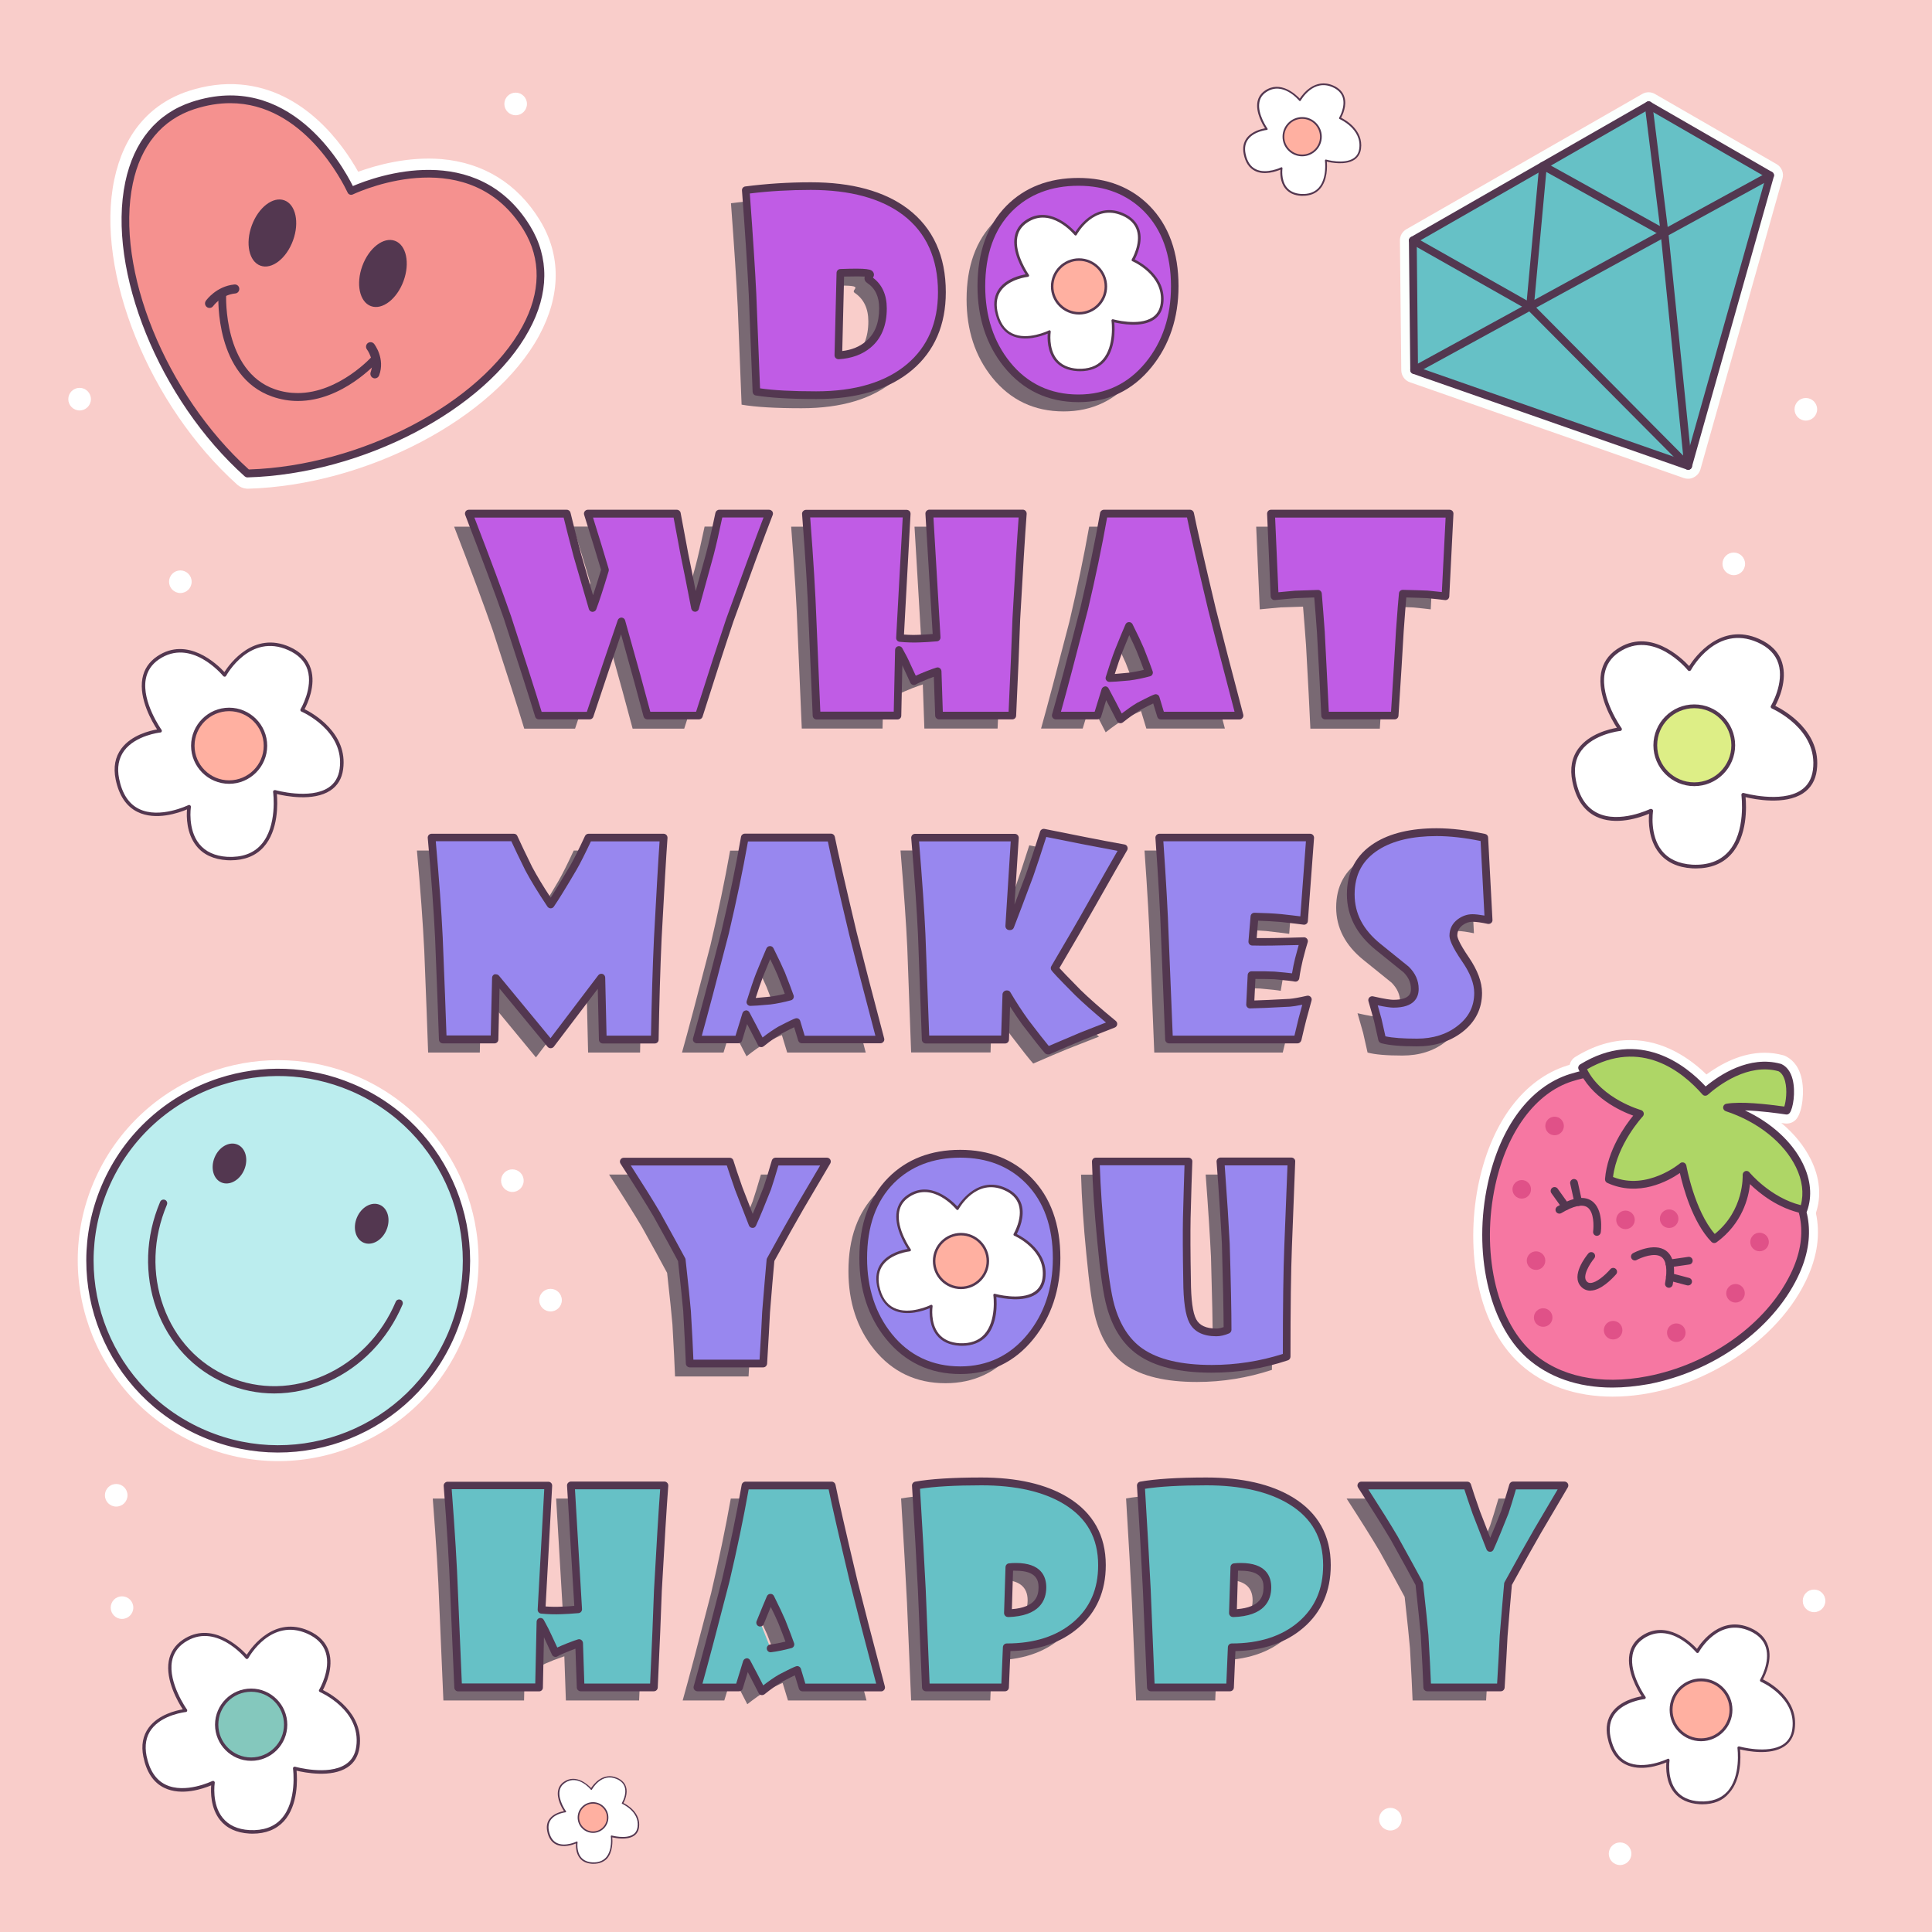 <?xml version="1.0" encoding="utf-8"?>
<!-- Generator: Adobe Illustrator 26.1.0, SVG Export Plug-In . SVG Version: 6.00 Build 0)  -->
<svg version="1.1" id="Слой_1" xmlns="http://www.w3.org/2000/svg" xmlns:xlink="http://www.w3.org/1999/xlink" x="0px" y="0px"
	 viewBox="0 0 2000 2000" style="enable-background:new 0 0 2000 2000;" xml:space="preserve">
<style type="text/css">
	.st0{fill:#F9CDCA;}
	.st1{fill:#796973;}
	.st2{fill:#C05CE5;}
	.st3{fill:#9887EF;}
	.st4{fill:#66C1C6;}
	.st5{fill:#533750;}
	.st6{fill:#FFFFFF;}
	.st7{fill:#FFB0A1;}
	.st8{fill:#F49194;}
	.st9{fill:#DDEE86;}
	.st10{fill:#84C8BD;}
	.st11{fill:#F677A2;}
	.st12{fill:#AED666;}
	.st13{fill:#E05188;}
	.st14{fill:#FCFFFD;}
	.st15{fill:#F5918F;}
	.st16{fill:#BBEDEE;}
	.st17{fill:none;stroke:#533750;stroke-width:7.566;stroke-linecap:round;stroke-linejoin:round;stroke-miterlimit:10;}
</style>
<g>
	<rect class="st0" width="2000" height="2000"/>
	<g>
		<g>
			<g>
				<path class="st1" d="M959.8,316c0,32.8-11.1,58.5-33.3,77.3c-22.9,19.5-55.1,29.3-96.8,29.3c-26.8,0-47.4-1.2-62-3.7l-4-101.1
					c-1.3-26-3.6-61.7-7-107.4c21.5-2.8,43.9-4.2,67.3-4.2c41.7,0,74.4,8.9,97.9,26.7C947.2,251.9,959.8,279.6,959.8,316z
					 M898.9,332.7c0-13.3-4.7-23.2-14.1-29.5c-5.9-3.9,17.6-9-30-7.2l-2.1,85.3c12.7-0.7,23-4.5,31.1-11.3
					C893.8,361.6,898.9,349.1,898.9,332.7z"/>
				<path class="st1" d="M1200.9,309.9c0,32-9,59.1-27.1,81.3c-18.9,23.1-43.2,34.7-72.7,34.7c-30.4,0-55-11.7-73.9-35
					c-17.7-22-26.6-49-26.6-81c0-34.2,9.7-61.1,29-80.6c18.2-18.3,42.1-27.5,71.5-27.5c28.9,0,52.5,9.2,70.8,27.6
					C1191.2,249,1200.9,275.8,1200.9,309.9z M1129.4,333.8c0-25.2-9.3-37.8-27.9-37.8c-18.1,0-27.2,12.7-27.2,38.1
					c0,10.2,2.4,19.6,7.1,28.4c5.4,9.9,11.9,14.8,19.8,14.8c7.6,0,14.4-5,20.2-15.1C1126.7,353.1,1129.4,343.6,1129.4,333.8z"/>
				<path class="st1" d="M781,545.2c-8.7,22.4-22.3,59.2-40.7,110.4c-8,23.8-18.7,56.7-32,98.7h-53.4c-5-19.1-13.9-51.6-26.8-97.6
					c-8.1,23.7-19.1,56.2-32.8,97.6h-52.6c-6.3-20.8-17.2-54.7-32.6-101.8c-9-25.9-22.3-61.6-40-107.3h101.4
					c2.1,8.9,5.7,23.3,11,43.1l15.8,54.4c2.9-7.5,7.1-20.6,12.8-39.3c-4.7-15.9-10.6-35.3-17.8-58.3h92.2c1.6,8.7,4.2,22.8,7.9,42.3
					c2.7,13,6.3,31.4,11,55.3l15.3-55.5c2.8-10.5,6-24.5,9.7-42.1H781z"/>
				<path class="st1" d="M1043.6,545.2c-1.7,22.3-3.9,58.7-6.7,109c-0.8,24-2.2,57.3-4.2,100h-75.8l-1.6-45.7
					c-1.8,0.5-5.4,1.9-10.9,3.9c-6.4,2.5-11,4.6-13.7,6.1l-7.7-16.7c-1.6-3.6-4.2-8.8-7.9-15.4l-1.5,67.8H830l-4.3-100
					c-0.9-26-3.1-62.4-6.7-109h104.3l-7,128.8c7.2,0.6,14.2,0.8,20.8,0.5c4.3-0.1,10-0.5,17.2-1.1l-7.6-128.2H1043.6z"/>
				<path class="st1" d="M1268,754.2h-81.3l-5.5-18.1c-2.3,0.8-8,3.6-17.1,8.3c-5.8,3.4-12.3,8-19.5,13.7l-8.5-16.5
					c-1.7-3.3-4.1-7.8-7.3-13.7l-8,26.3h-43.1c6.3-22.4,16.1-59.4,29.4-110.9c8.1-34.5,14.9-67.2,20.4-98.1h89.3
					c2.8,14.2,10.4,47.4,22.7,99.5C1246.4,671.9,1255.9,708.4,1268,754.2z M1174.2,709.6c-1.7-4.8-4.7-12.6-8.9-23.4
					c-2.6-6-6.5-14.2-11.7-24.8c-2.3,5.3-5.8,13.9-10.7,25.9c-2.7,6.9-5.8,16.3-9.5,28.2c3,0,9.7-0.5,20.2-1.6
					C1159.9,713,1166.8,711.6,1174.2,709.6z"/>
				<path class="st1" d="M1485.4,545.2l-4.3,85.6c-3.9-0.5-10.1-1.2-18.6-2c-5.3-0.3-13.8-0.5-25.6-0.8c-0.6,5.4-1.6,18.3-3.1,38.8
					c-1.1,19.9-2.9,49-5.4,87.5h-71.9c-0.8-18.3-2.3-47.1-4.5-86.4c-1-13.6-2-26.9-3.1-39.9l-23.5,0.8l-21.3,2l-3.7-85.6H1485.4z"/>
				<path class="st1" d="M671.8,880.5c-1.4,19.1-3.4,53.8-6.1,104.3c-1.4,31-2.4,66-3.1,104.8h-53.8l-1.5-64.1l-52.5,69.1
					l-56.6-68.6l-1.5,63.6h-53.5c-0.7-20.8-2-55.9-4-105.4c-1.4-28.5-3.9-63.1-7.6-103.7h85.2c3,6.6,8.1,17.3,15.3,32.1
					c5.5,10.5,13.1,23,22.7,37.3c4.3-6.2,12.1-18.9,23.5-38.2c4.1-7.2,9.3-17.6,15.6-31.2H671.8z"/>
				<path class="st1" d="M896.2,1089.6h-81.3l-5.5-18.1c-2.3,0.8-8,3.6-17.1,8.3c-5.8,3.4-12.3,8-19.5,13.7l-8.5-16.5
					c-1.7-3.3-4.1-7.8-7.3-13.7l-8,26.3H706c6.3-22.4,16.1-59.4,29.4-110.9c8.1-34.5,14.9-67.2,20.4-98.1h89.3
					c2.8,14.2,10.4,47.4,22.7,99.5C874.7,1007.3,884.1,1043.8,896.2,1089.6z M802.4,1045c-1.7-4.8-4.7-12.6-8.9-23.4
					c-2.6-6-6.5-14.2-11.7-24.8c-2.3,5.3-5.8,13.9-10.7,25.9c-2.7,6.9-5.8,16.3-9.5,28.2c3,0,9.7-0.5,20.2-1.6
					C788.1,1048.4,795,1046.9,802.4,1045z"/>
				<path class="st1" d="M1148.3,891.4c-5.5,9.3-16.6,28.8-33.4,58.5c-9.2,16.4-21.9,38.3-38,65.7c1.4,2,9.4,10.4,24.1,25.2
					c8.6,8.4,20.9,19.2,36.7,32.3c-6.6,2.6-17.5,6.9-32.6,12.8c-8.4,3.4-20.3,8.5-35.5,15.1c-3.8-4.2-11.5-13.9-23.2-29.3
					c-6.5-9.1-12.8-18.7-18.9-29h-0.6l-1.5,46.8h-82.2l-4-108.8c-1.1-23.8-3.4-57.2-7-100.3h103.4l-5.8,91.7h1
					c4.2-10.7,10.9-28.4,20.1-52.9c3.8-10.7,8.6-25.4,14.6-44.1l42.1,8.4C1121.2,886.4,1134.8,889,1148.3,891.4z"/>
				<path class="st1" d="M1341,880.5l-6.4,86.2c-3.7-0.5-11.6-1.5-23.8-2.9c-8.3-0.7-17.4-1.2-27.3-1.4l-2.2,26
					c10.9,0.3,28.7,0,53.4-0.7c-1.1,3.4-2.8,9.6-5.2,18.8c-1.4,5.5-2.6,11.9-3.7,19.2c-2.9-0.6-10.1-1.4-21.6-2.4
					c-5.4-0.3-13.3-0.4-23.8-0.3l-1.5,30.4c7.4-0.1,21.1-0.7,41-1.8c3.8-0.3,10-1.4,18.6-3.3c-0.8,2.8-2.6,9.6-5.5,20.3
					c-1.4,5.5-3.1,12.5-5.1,21h-133l-4.3-106.7c-0.8-24.4-2.7-58.5-5.8-102.4H1341z"/>
				<path class="st1" d="M1525.8,966.1c-7.3-1.5-12.9-2.3-16.6-2.3c-4.7,0-8.9,1.5-12.8,4.4c-4.7,3.5-7,8.1-7,13.7
					c0,4.4,4.3,12.7,12.8,25.2c8.5,12.4,12.8,23.9,12.8,34.3c0,15.2-6.3,27.6-18.9,37.3c-12,9.3-26.8,14-44.4,14
					c-16.3,0-28.2-1-36-3.1c-0.9-4.2-2.4-11-4.6-20.4c-1.4-5.1-3.3-11.8-5.8-20.3c10.9,2.5,18.2,3.7,22,3.7
					c14.8,0,22.1-5.1,22.1-15.4c0-7.4-3-14.1-8.9-20c-9.7-7.8-19.4-15.7-29.1-23.5c-18.8-15.2-28.2-33.3-28.2-54.3
					c0-21.9,8.9-38.4,26.8-49.7c15.6-9.8,36.3-14.7,62.1-14.7c14.7,0,31.1,2,49.3,5.9L1525.8,966.1z"/>
				<path class="st1" d="M840.9,1215.9l-27.9,47.4c-7.5,13-17.7,31.1-30.5,54.4c-1.2,12.7-2.7,30.7-4.6,54
					c-0.6,12.4-1.6,30.2-3,53.2h-76.1c-0.4-11.3-1.3-29.3-2.7-54c-0.8-9.3-2.6-27.1-5.5-53.2c-5.2-9.7-13.8-25.5-25.9-47.2
					c-7.8-13.2-19.2-31.4-34.2-54.6h109.7c1.8,5.9,4.9,15.2,9.4,27.9l14.3,36.7c3.8-8.3,8.9-20.7,15.3-37c2.2-6.4,5-15.7,8.5-27.6
					H840.9z"/>
				<path class="st1" d="M1078.6,1315.9c0,32-9,59.1-27.1,81.3c-18.9,23.1-43.2,34.7-72.7,34.7c-30.4,0-55-11.7-73.9-35
					c-17.7-22-26.6-49-26.6-81c0-34.2,9.7-61.1,29-80.6c18.2-18.3,42.1-27.5,71.5-27.5c28.9,0,52.5,9.2,70.8,27.6
					C1069,1255.1,1078.6,1281.9,1078.6,1315.9z M1007.2,1339.9c0-25.2-9.3-37.8-27.9-37.8c-18.1,0-27.2,12.7-27.2,38.1
					c0,10.2,2.4,19.6,7.1,28.4c5.4,9.9,11.9,14.8,19.8,14.8c7.6,0,14.4-5,20.2-15.1C1004.5,1359.2,1007.2,1349.7,1007.2,1339.9z"/>
				<path class="st1" d="M1321.6,1215.9l-3.4,88.1c-1,25.1-1.5,63.2-1.5,114.1c-25.4,8.3-51.2,12.5-77.6,12.5
					c-32.5,0-57.2-5.9-74.2-17.8c-14.4-10.1-24.5-25.8-30.5-47.1c-3.5-12.3-6.7-34.7-9.8-67.2c-3-30.1-4.8-57.6-5.5-82.5h95.9
					c-0.5,12-1.1,31.5-1.8,58.5c-0.3,15.1-0.2,36.4,0.3,64.1c0.1,21.1,2.1,35.3,5.9,42.6c4.1,7.8,12.2,11.7,24.4,11.7
					c3.5,0,7.3-0.9,11.6-2.7c0-18.7-0.6-48.4-1.8-89.2c-1-20.4-2.8-48.8-5.5-85.1H1321.6z"/>
				<path class="st1" d="M672.5,1551.3c-1.7,22.3-3.9,58.7-6.7,109c-0.8,24-2.2,57.3-4.2,100h-75.8l-1.6-45.7
					c-1.8,0.5-5.4,1.9-10.9,3.9c-6.4,2.5-11,4.6-13.7,6.1l-7.7-16.7c-1.6-3.6-4.2-8.8-7.9-15.4l-1.5,67.8H459l-4.3-100
					c-0.9-26-3.1-62.4-6.7-109h104.3l-7,128.8c7.2,0.6,14.2,0.8,20.8,0.5c4.3-0.1,10-0.5,17.2-1.1l-7.6-128.2H672.5z"/>
				<path class="st1" d="M897,1760.3h-81.3l-5.5-18.1c-2.3,0.8-8,3.6-17.1,8.3c-5.8,3.4-12.3,8-19.5,13.7l-8.5-16.5
					c-1.7-3.3-4.1-7.8-7.3-13.7l-8,26.3h-43.1c6.3-22.4,16.1-59.4,29.4-110.9c8.1-34.5,14.9-67.2,20.4-98.1h89.3
					c2.8,14.2,10.4,47.4,22.7,99.5C875.4,1678,884.9,1714.5,897,1760.3z M782.5,1719.9c6.3-0.8,13.2-2.2,20.7-4.2
					c-1.7-4.8-4.7-12.6-8.9-23.4c-2.6-6-6.5-14.2-11.7-24.8c-2.3,5.3-5.8,13.9-10.7,25.9"/>
				<path class="st1" d="M1125.5,1633.7c0,25.8-9,46.4-27,61.9c-18,15.5-41.8,23.2-71.6,23.2l-1.8,41.5h-81.9l-4.3-101.4
					c-1.3-26.1-3.3-62-6.1-107.7c15.5-2.8,38.1-4.2,67.9-4.2c36.4,0,65.5,6.7,87.4,20C1113.1,1582.2,1125.5,1604.4,1125.5,1633.7z
					 M1063.8,1656.6c0-14.2-9.2-21.2-27.5-21.2c-2.2,0-4.4,0.1-6.7,0.4l-1.5,47.6C1051.9,1682.7,1063.8,1673.8,1063.8,1656.6z"/>
				<path class="st1" d="M1358.4,1633.7c0,25.8-9,46.4-27,61.9c-18,15.5-41.8,23.2-71.6,23.2l-1.8,41.5h-81.9l-4.3-101.4
					c-1.3-26.1-3.3-62-6.1-107.7c15.5-2.8,38.1-4.2,67.9-4.2c36.4,0,65.5,6.7,87.4,20C1346,1582.2,1358.4,1604.4,1358.4,1633.7z
					 M1296.7,1656.6c0-14.2-9.2-21.2-27.5-21.2c-2.2,0-4.4,0.1-6.7,0.4l-1.5,47.6C1284.8,1682.7,1296.7,1673.8,1296.7,1656.6z"/>
				<path class="st1" d="M1604.4,1551.3l-27.9,47.4c-7.5,13-17.7,31.1-30.5,54.4c-1.2,12.7-2.7,30.7-4.6,54
					c-0.6,12.4-1.6,30.2-3,53.2h-76.1c-0.4-11.3-1.3-29.3-2.7-54c-0.8-9.3-2.6-27.1-5.5-53.2c-5.2-9.7-13.8-25.5-25.9-47.2
					c-7.8-13.2-19.2-31.4-34.2-54.6h109.7c1.8,5.9,4.9,15.2,9.4,27.9l14.3,36.7c3.8-8.3,8.9-20.7,15.3-37c2.2-6.4,5-15.7,8.5-27.6
					H1604.4z"/>
			</g>
		</g>
		<g>
			<g>
				<path class="st2" d="M975,302.5c0,32.8-11.1,58.5-33.3,77.3c-22.9,19.5-55.1,29.3-96.8,29.3c-26.8,0-47.4-1.2-62-3.7l-4-101.1
					c-1.3-26-3.6-61.7-7-107.4c21.5-2.8,43.9-4.2,67.3-4.2c41.7,0,74.4,8.9,97.9,26.7C962.4,238.4,975,266.1,975,302.5z
					 M914.1,319.2c0-13.3-4.7-23.2-14.1-29.5c-5.9-3.9,17.6-9-30-7.2l-2.1,85.3c12.7-0.7,23-4.5,31.1-11.3
					C909,348.1,914.1,335.7,914.1,319.2z"/>
				<path class="st2" d="M1216.1,296.4c0,32-9,59.1-27.1,81.3c-18.9,23.1-43.2,34.7-72.7,34.7c-30.4,0-55-11.7-73.9-35
					c-17.7-22-26.6-49-26.6-81c0-34.2,9.7-61.1,29-80.6c18.2-18.3,42.1-27.5,71.5-27.5c28.9,0,52.5,9.2,70.8,27.6
					C1206.4,235.5,1216.1,262.3,1216.1,296.4z M1144.6,320.3c0-25.2-9.3-37.8-27.9-37.8c-18.1,0-27.2,12.7-27.2,38.1
					c0,10.2,2.4,19.6,7.1,28.4c5.4,9.9,11.9,14.8,19.8,14.8c7.6,0,14.4-5,20.2-15.1C1141.9,339.6,1144.6,330.1,1144.6,320.3z"/>
				<path class="st2" d="M796.2,531.7c-8.7,22.4-22.3,59.2-40.7,110.4c-8,23.8-18.7,56.7-32,98.7h-53.4c-5-19.1-13.9-51.6-26.8-97.6
					c-8.1,23.7-19.1,56.2-32.8,97.6h-52.6c-6.3-20.8-17.2-54.7-32.6-101.8c-9-25.9-22.3-61.6-40-107.3h101.4
					c2.1,8.9,5.7,23.3,11,43.1l15.8,54.4c2.9-7.5,7.1-20.6,12.8-39.3c-4.7-15.9-10.6-35.3-17.8-58.3h92.2c1.6,8.7,4.2,22.8,7.9,42.3
					c2.7,13,6.3,31.4,11,55.3l15.3-55.5c2.8-10.5,6-24.5,9.7-42.1H796.2z"/>
				<path class="st2" d="M1058.8,531.7c-1.7,22.3-3.9,58.7-6.7,109c-0.8,24-2.2,57.3-4.2,100h-75.8l-1.6-45.7
					c-1.8,0.5-5.4,1.9-10.9,3.9c-6.4,2.5-11,4.6-13.7,6.1l-7.7-16.7c-1.6-3.6-4.2-8.8-7.9-15.4l-1.5,67.8h-83.7l-4.3-100
					c-0.9-26-3.1-62.4-6.7-109h104.3l-7,128.8c7.2,0.6,14.2,0.8,20.8,0.5c4.3-0.1,10-0.5,17.2-1.1L962,531.7H1058.8z"/>
				<path class="st2" d="M1283.2,740.8h-81.3l-5.5-18.1c-2.3,0.8-8,3.6-17.1,8.3c-5.8,3.4-12.3,8-19.5,13.7l-8.5-16.5
					c-1.7-3.3-4.1-7.8-7.3-13.7l-8,26.3h-43.1c6.3-22.4,16.1-59.4,29.4-110.9c8.1-34.5,14.9-67.2,20.4-98.1h89.3
					c2.8,14.2,10.4,47.4,22.7,99.5C1261.6,658.4,1271.1,694.9,1283.2,740.8z M1189.4,696.1c-1.7-4.8-4.7-12.6-8.9-23.4
					c-2.6-6-6.5-14.2-11.7-24.8c-2.3,5.3-5.8,13.9-10.7,25.9c-2.7,6.9-5.8,16.3-9.5,28.2c3,0,9.7-0.5,20.2-1.6
					C1175.1,699.5,1182,698.1,1189.4,696.1z"/>
				<path class="st2" d="M1500.6,531.7l-4.3,85.6c-3.9-0.5-10.1-1.2-18.6-2c-5.3-0.3-13.8-0.5-25.6-0.8c-0.6,5.4-1.6,18.3-3.1,38.8
					c-1.1,19.9-2.9,49-5.4,87.5h-71.9c-0.8-18.3-2.3-47.1-4.5-86.4c-1-13.6-2-26.9-3.1-39.9l-23.5,0.8l-21.3,2l-3.7-85.6H1500.6z"/>
				<g>
					<g>
						<path class="st3" d="M687,867c-1.4,19.1-3.4,53.8-6.1,104.3c-1.4,31-2.4,66-3.1,104.8H624l-1.5-64.1l-52.5,69.1l-56.6-68.6
							l-1.5,63.6h-53.5c-0.7-20.8-2-55.9-4-105.4c-1.4-28.5-3.9-63.1-7.6-103.7H532c3,6.6,8.1,17.3,15.3,32.1
							c5.5,10.5,13.1,23,22.7,37.3c4.3-6.2,12.1-18.9,23.5-38.2c4.1-7.2,9.3-17.6,15.6-31.2H687z"/>
					</g>
				</g>
				<g>
					<g>
						<path class="st3" d="M911.4,1076.1h-81.3l-5.5-18.1c-2.3,0.8-8,3.6-17.1,8.3c-5.8,3.4-12.3,8-19.5,13.7l-8.5-16.5
							c-1.7-3.3-4.1-7.8-7.3-13.7l-8,26.3h-43.1c6.3-22.4,16.1-59.4,29.4-110.9c8.1-34.5,14.9-67.2,20.4-98.1h89.3
							c2.8,14.2,10.4,47.4,22.7,99.5C889.9,993.8,899.3,1030.3,911.4,1076.1z M817.6,1031.5c-1.7-4.8-4.7-12.6-8.9-23.4
							c-2.6-6-6.5-14.2-11.7-24.8c-2.3,5.3-5.8,13.9-10.7,25.9c-2.7,6.9-5.8,16.3-9.5,28.2c3,0,9.7-0.5,20.2-1.6
							C803.3,1034.9,810.2,1033.5,817.6,1031.5z"/>
					</g>
				</g>
				<g>
					<g>
						<path class="st3" d="M1163.5,877.9c-5.5,9.3-16.6,28.8-33.4,58.5c-9.2,16.4-21.9,38.3-38,65.7c1.4,2,9.4,10.4,24.1,25.2
							c8.6,8.4,20.9,19.2,36.7,32.3c-6.6,2.6-17.5,6.9-32.6,12.8c-8.4,3.4-20.3,8.5-35.5,15.1c-3.8-4.2-11.5-13.9-23.2-29.3
							c-6.5-9.1-12.8-18.7-18.9-29h-0.6l-1.5,46.8h-82.2l-4-108.8c-1.1-23.8-3.4-57.2-7-100.3h103.4l-5.8,91.7h1
							c4.2-10.7,10.9-28.4,20.1-52.9c3.8-10.7,8.6-25.4,14.6-44.1l42.1,8.4C1136.4,872.9,1150,875.5,1163.5,877.9z"/>
					</g>
				</g>
				<g>
					<g>
						<path class="st3" d="M1356.2,867l-6.4,86.2c-3.7-0.5-11.6-1.5-23.8-2.9c-8.3-0.7-17.4-1.2-27.3-1.4l-2.2,26
							c10.9,0.3,28.7,0,53.4-0.7c-1.1,3.4-2.8,9.6-5.2,18.8c-1.4,5.5-2.6,11.9-3.7,19.2c-2.9-0.6-10.1-1.4-21.6-2.4
							c-5.4-0.3-13.3-0.4-23.8-0.3l-1.5,30.4c7.4-0.1,21.1-0.7,41-1.8c3.8-0.3,10-1.4,18.6-3.3c-0.8,2.8-2.6,9.6-5.5,20.3
							c-1.4,5.5-3.1,12.5-5.1,21h-133l-4.3-106.7c-0.8-24.4-2.7-58.5-5.8-102.4H1356.2z"/>
					</g>
				</g>
				<g>
					<g>
						<path class="st3" d="M1541,952.7c-7.3-1.5-12.9-2.3-16.6-2.3c-4.7,0-8.9,1.5-12.8,4.4c-4.7,3.5-7,8.1-7,13.7
							c0,4.4,4.3,12.7,12.8,25.2c8.5,12.4,12.8,23.9,12.8,34.3c0,15.2-6.3,27.6-18.9,37.3c-12,9.3-26.8,14-44.4,14
							c-16.3,0-28.2-1-36-3.1c-0.9-4.2-2.4-11-4.6-20.4c-1.4-5.1-3.3-11.8-5.8-20.3c10.9,2.5,18.2,3.7,22,3.7
							c14.8,0,22.1-5.1,22.1-15.4c0-7.4-3-14.1-8.9-20c-9.7-7.8-19.4-15.7-29.1-23.5c-18.8-15.2-28.2-33.3-28.2-54.3
							c0-21.9,8.9-38.4,26.8-49.7c15.6-9.8,36.3-14.7,62.1-14.7c14.7,0,31.1,2,49.3,5.9L1541,952.7z"/>
					</g>
				</g>
				<g>
					<g>
						<path class="st3" d="M856.1,1202.4l-27.9,47.4c-7.5,13-17.7,31.1-30.5,54.4c-1.2,12.7-2.7,30.7-4.6,54
							c-0.6,12.4-1.6,30.2-3,53.2H714c-0.4-11.3-1.3-29.3-2.7-54c-0.8-9.3-2.6-27.1-5.5-53.2c-5.2-9.7-13.8-25.5-25.9-47.2
							c-7.8-13.2-19.2-31.4-34.2-54.6h109.7c1.8,5.9,4.9,15.2,9.4,27.9l14.3,36.7c3.8-8.3,8.9-20.7,15.3-37c2.2-6.4,5-15.7,8.5-27.6
							H856.1z"/>
					</g>
				</g>
				<g>
					<g>
						<path class="st3" d="M1093.8,1302.4c0,32-9,59.1-27.1,81.3c-18.9,23.1-43.2,34.7-72.7,34.7c-30.4,0-55-11.7-73.9-35
							c-17.7-22-26.6-49-26.6-81c0-34.2,9.7-61.1,29-80.6c18.2-18.3,42.1-27.5,71.5-27.5c28.9,0,52.5,9.2,70.8,27.6
							C1084.2,1241.6,1093.8,1268.4,1093.8,1302.4z M1022.4,1326.4c0-25.2-9.3-37.8-27.9-37.8c-18.1,0-27.2,12.7-27.2,38.1
							c0,10.2,2.4,19.6,7.1,28.4c5.4,9.9,11.9,14.8,19.8,14.8c7.6,0,14.4-5,20.2-15.1C1019.7,1345.7,1022.4,1336.2,1022.4,1326.4z"
							/>
					</g>
				</g>
				<g>
					<g>
						<path class="st3" d="M1336.8,1202.4l-3.4,88.1c-1,25.1-1.5,63.2-1.5,114.1c-25.4,8.3-51.2,12.5-77.6,12.5
							c-32.5,0-57.2-5.9-74.2-17.8c-14.4-10.1-24.5-25.8-30.5-47.1c-3.5-12.3-6.7-34.7-9.8-67.2c-3-30.1-4.8-57.6-5.5-82.5h95.9
							c-0.5,12-1.1,31.5-1.8,58.5c-0.3,15.1-0.2,36.4,0.3,64.1c0.1,21.1,2.1,35.3,5.9,42.6c4.1,7.8,12.2,11.7,24.4,11.7
							c3.5,0,7.3-0.9,11.6-2.7c0-18.7-0.6-48.4-1.8-89.2c-1-20.4-2.8-48.8-5.5-85.1H1336.8z"/>
					</g>
				</g>
				<g>
					<g>
						<path class="st4" d="M687.7,1537.8c-1.7,22.3-3.9,58.7-6.7,109c-0.8,24-2.2,57.3-4.2,100h-75.8l-1.6-45.7
							c-1.8,0.5-5.4,1.9-10.9,3.9c-6.4,2.5-11,4.6-13.7,6.1l-7.7-16.7c-1.6-3.6-4.2-8.8-7.9-15.4l-1.5,67.8h-83.7l-4.3-100
							c-0.9-26-3.1-62.4-6.7-109h104.3l-7,128.8c7.2,0.6,14.2,0.8,20.8,0.5c4.3-0.1,10-0.5,17.2-1.1l-7.6-128.2H687.7z"/>
					</g>
				</g>
				<g>
					<g>
						<path class="st4" d="M912.2,1746.8h-81.3l-5.5-18.1c-2.3,0.8-8,3.6-17.1,8.3c-5.8,3.4-12.3,8-19.5,13.7l-8.5-16.5
							c-1.7-3.3-4.1-7.8-7.3-13.7l-8,26.3h-43.1c6.3-22.4,16.1-59.4,29.4-110.9c8.1-34.5,14.9-67.2,20.4-98.1H861
							c2.8,14.2,10.4,47.4,22.7,99.5C890.6,1664.5,900.1,1701,912.2,1746.8z M797.7,1706.4c6.3-0.8,13.2-2.2,20.7-4.2
							c-1.7-4.8-4.7-12.6-8.9-23.4c-2.6-6-6.5-14.2-11.7-24.8c-2.3,5.3-5.8,13.9-10.7,25.9"/>
					</g>
				</g>
				<g>
					<g>
						<path class="st4" d="M1140.7,1620.3c0,25.8-9,46.4-27,61.9c-18,15.5-41.8,23.2-71.6,23.2l-1.8,41.5h-81.9l-4.3-101.4
							c-1.3-26.1-3.3-62-6.1-107.7c15.5-2.8,38.1-4.2,67.9-4.2c36.4,0,65.5,6.7,87.4,20C1128.3,1568.7,1140.7,1590.9,1140.7,1620.3z
							 M1079,1643.1c0-14.2-9.2-21.2-27.5-21.2c-2.2,0-4.4,0.1-6.7,0.4l-1.5,47.6C1067.2,1669.2,1079,1660.3,1079,1643.1z"/>
					</g>
				</g>
				<g>
					<g>
						<path class="st4" d="M1373.6,1620.3c0,25.8-9,46.4-27,61.9c-18,15.5-41.8,23.2-71.6,23.2l-1.8,41.5h-81.9l-4.3-101.4
							c-1.3-26.1-3.3-62-6.1-107.7c15.5-2.8,38.1-4.2,67.9-4.2c36.4,0,65.5,6.7,87.4,20C1361.2,1568.7,1373.6,1590.9,1373.6,1620.3z
							 M1311.9,1643.1c0-14.2-9.2-21.2-27.5-21.2c-2.2,0-4.4,0.1-6.7,0.4l-1.5,47.6C1300,1669.2,1311.9,1660.3,1311.9,1643.1z"/>
					</g>
				</g>
				<g>
					<g>
						<path class="st4" d="M1619.6,1537.8l-27.9,47.4c-7.5,13-17.7,31.1-30.5,54.4c-1.2,12.7-2.7,30.7-4.6,54
							c-0.6,12.4-1.6,30.2-3,53.2h-76.1c-0.4-11.3-1.3-29.3-2.7-54c-0.8-9.3-2.6-27.1-5.5-53.2c-5.2-9.7-13.8-25.5-25.9-47.2
							c-7.8-13.2-19.2-31.4-34.2-54.6h109.7c1.8,5.9,4.9,15.2,9.4,27.9l14.3,36.7c3.8-8.3,8.9-20.7,15.3-37c2.2-6.4,5-15.7,8.5-27.6
							H1619.6z"/>
					</g>
				</g>
			</g>
		</g>
		<g>
			<g>
				<path class="st5" d="M845,413.1c-26.9,0-47.9-1.3-62.6-3.7c-1.9-0.3-3.2-1.9-3.3-3.8l-4-101.1c-1.3-25.8-3.6-61.9-7-107.3
					c-0.2-2.1,1.4-4,3.5-4.2c21.6-2.8,44.4-4.3,67.8-4.3c42.4,0,76.2,9.2,100.4,27.5c26.1,19.8,39.3,48.8,39.3,86.3
					c0,33.8-11.7,60.9-34.7,80.4C920.8,402.9,887.4,413.1,845,413.1z M786.8,402c14.1,2.1,33.6,3.1,58.1,3.1
					c40.4,0,72.1-9.5,94.2-28.3c21.2-17.9,31.9-42.9,31.9-74.3c0-34.9-12.2-61.8-36.2-80c-22.8-17.2-54.9-25.9-95.5-25.9
					c-21.7,0-42.9,1.2-63.1,3.7c3.2,43.7,5.5,78.6,6.7,103.7L786.8,402z M867.9,371.8c-1,0-2-0.4-2.8-1.1c-0.8-0.8-1.2-1.8-1.2-3
					l2.1-85.3c0.1-2.1,1.7-3.8,3.8-3.9c28.8-1.1,32.5,0.2,34.3,3.5c1.2,2.2,0.4,4.2-0.4,5.5c9.5,7.1,14.3,17.8,14.3,31.8
					c0,17.6-5.6,31.2-16.6,40.4c-8.6,7.3-19.9,11.4-33.4,12.2C868,371.8,867.9,371.8,867.9,371.8z M873.8,286.3l-1.9,77.1
					c9.8-1.2,18-4.5,24.4-10c9.3-7.7,13.8-18.9,13.8-34.3c0-12-4-20.6-12.4-26.2c-1.9-1.2-2.5-2.8-2.7-3.8c-0.2-1-0.1-2,0.2-2.8
					C892.1,286.1,885.9,286,873.8,286.3z"/>
				<path class="st5" d="M1116.4,416.3c-31.5,0-57.4-12.3-77-36.5c-18.2-22.6-27.5-50.7-27.5-83.5c0-35.1,10.1-63.2,30.1-83.4
					c18.9-19,43.9-28.7,74.3-28.7c29.9,0,54.7,9.7,73.6,28.8c20,20.3,30.1,48.3,30.1,83.2c0,32.8-9.4,61-27.9,83.8
					C1172.5,404.2,1147,416.3,1116.4,416.3z M1116.4,192.3c-28.2,0-51.3,8.9-68.7,26.3c-18.5,18.6-27.8,44.8-27.8,77.8
					c0,30.9,8.7,57.4,25.7,78.5c17.9,22.2,41.8,33.5,70.8,33.5c28.1,0,51.6-11.2,69.6-33.2c17.4-21.3,26.2-47.8,26.2-78.7
					c0-32.8-9.4-58.9-27.8-77.6C1166.9,201.2,1144,192.3,1116.4,192.3z M1116.4,367.9c-9.4,0-17.2-5.7-23.3-16.9
					c-5.1-9.3-7.6-19.6-7.6-30.3c0-34.8,17-42.1,31.2-42.1c14.6,0,31.9,7.3,31.9,41.8c0,10.5-2.9,20.7-8.6,30.5
					C1133.4,362.1,1125.5,367.9,1116.4,367.9z M1116.6,286.5c-10,0-23.2,3.5-23.2,34.1c0,9.4,2.2,18.4,6.7,26.6
					c4.6,8.6,10,12.7,16.3,12.7c6.2,0,11.6-4.3,16.8-13.1c5-8.5,7.5-17.4,7.5-26.4C1140.6,290,1126.9,286.5,1116.6,286.5z"/>
				<path class="st5" d="M723.5,744.7h-53.4c-1.8,0-3.4-1.2-3.9-3c-4.5-17.2-12.3-45.8-23.3-85.1c-7.6,22.2-17.2,50.9-28.7,85.4
					c-0.5,1.6-2.1,2.7-3.8,2.7h-52.6c-1.8,0-3.3-1.1-3.8-2.8c-6.3-20.7-17.3-55-32.5-101.7c-8.9-25.6-22.4-61.6-39.9-107.1
					c-0.5-1.2-0.3-2.6,0.4-3.7c0.7-1.1,2-1.7,3.3-1.7h101.4c1.9,0,3.5,1.3,3.9,3.1c2.1,8.9,5.8,23.3,11,43l12.3,42.4
					c2.3-6.9,5.1-15.7,8.3-26.3c-4.6-15.6-10.5-34.7-17.5-57c-0.4-1.2-0.2-2.5,0.6-3.6c0.8-1,1.9-1.6,3.2-1.6h92.2
					c1.9,0,3.6,1.4,3.9,3.3c1.6,8.7,4.2,22.8,7.9,42.3c2,9.7,4.6,22.6,7.7,38.6l10.8-39.2c2.7-10.4,6-24.5,9.6-41.8
					c0.4-1.8,2-3.2,3.9-3.2h51.7c1.3,0,2.5,0.7,3.3,1.7c0.7,1.1,0.9,2.5,0.4,3.7c-8.7,22.2-22.3,59.4-40.7,110.3
					c-7.9,23.5-18.7,56.7-31.9,98.5C726.8,743.6,725.2,744.7,723.5,744.7z M673.2,736.8h47.4c12.8-40.5,23.3-72.8,31.1-96
					c17-47.1,30-82.4,38.7-105.1h-42.7c-3.4,16-6.4,29.2-9,39.1l-15.3,55.6c-0.5,1.8-2.2,3-4,2.9c-1.8-0.1-3.4-1.4-3.8-3.2
					c-4.6-23.8-8.3-42.4-11-55.2c-3.3-17.3-5.7-30.3-7.3-39.1h-83.4c6.5,20.7,11.9,38.5,16.2,53.1c0.2,0.7,0.2,1.5,0,2.3
					c-5.6,18.7-10,32-12.9,39.6c-0.6,1.6-2.2,2.6-3.9,2.6c-1.7-0.1-3.2-1.2-3.7-2.9l-15.8-54.4c-4.7-17.7-8.1-31.2-10.3-40.3h-92.4
					c16.6,43,29.3,77.2,37.9,102c14.6,44.8,25.3,78.1,31.7,99.1h46.8c13.3-39.9,24-71.9,32-94.9c0.6-1.7,2.2-2.7,3.9-2.7
					c1.7,0.1,3.3,1.2,3.7,2.9C659.4,685.6,668.1,717.4,673.2,736.8z"/>
				<path class="st5" d="M1047.9,744.7h-75.8c-2.1,0-3.9-1.7-4-3.8l-1.4-40.3c-1.6,0.6-3.5,1.3-5.6,2.1c-6.2,2.4-10.6,4.4-13.1,5.9
					c-1,0.6-2.1,0.7-3.2,0.3c-1.1-0.3-1.9-1.1-2.4-2.1l-7.7-16.7c-0.2-0.4-0.4-0.9-0.6-1.4l-1.1,52.2c0,2.2-1.8,3.9-4,3.9h-83.7
					c-2.1,0-3.9-1.7-4-3.8l-4.3-100c-0.9-25.9-3.1-62.5-6.7-108.9c-0.1-1.1,0.3-2.2,1.1-3c0.8-0.8,1.8-1.3,2.9-1.3h104.3
					c1.1,0,2.1,0.5,2.9,1.2c0.8,0.8,1.1,1.9,1.1,3l-6.8,124.9c5.7,0.4,11.2,0.5,16.5,0.2c3.4-0.1,7.8-0.3,13.2-0.8L958,531.9
					c-0.1-1.1,0.3-2.2,1.1-3c0.8-0.8,1.8-1.3,2.9-1.3h96.8c1.1,0,2.2,0.5,2.9,1.3c0.8,0.8,1.1,1.9,1.1,3
					c-1.7,22.2-3.9,58.9-6.7,108.9c-0.8,23.8-2.2,57.5-4.2,100C1051.8,743.1,1050.1,744.7,1047.9,744.7z M976,736.8h68.1
					c1.9-40.7,3.2-73,4-96.2c2.6-47.1,4.7-82.3,6.4-104.9h-88.2l7.3,124c0.1,2.2-1.5,4-3.6,4.2c-7.3,0.6-13.2,1-17.5,1.1
					c-6.7,0.3-13.9,0.1-21.2-0.6c-2.1-0.2-3.7-2-3.6-4.2l6.8-124.6h-95.8c3.4,44.5,5.5,79.7,6.4,104.9l4.1,96.2h76l1.4-63.9
					c0-1.8,1.3-3.4,3-3.8c1.8-0.4,3.6,0.4,4.4,1.9c3.8,6.8,6.4,11.9,8,15.7l6,12.9c2.7-1.3,6.1-2.7,10.3-4.4c5.6-2.2,9.3-3.5,11.1-4
					c1.2-0.4,2.5-0.2,3.5,0.6c1,0.7,1.6,1.9,1.7,3.1L976,736.8z"/>
				<path class="st5" d="M1159.8,748.7c-0.3,0-0.6,0-0.8-0.1c-1.2-0.2-2.2-1-2.7-2.1l-8.5-16.5c-0.8-1.5-1.7-3.2-2.7-5.2l-5.2,17.1
					c-0.5,1.7-2.1,2.8-3.8,2.8h-43.1c-1.2,0-2.4-0.6-3.2-1.6c-0.8-1-1-2.3-0.7-3.5c6.3-22.1,16.2-59.4,29.4-110.8
					c8-34.2,14.9-67.1,20.3-97.8c0.3-1.9,2-3.3,3.9-3.3h89.3c1.9,0,3.5,1.4,3.9,3.2c2.8,14.1,10.4,47.6,22.7,99.3
					c6.9,27.3,16.4,64.2,28.4,109.5c0.3,1.2,0.1,2.5-0.7,3.5c-0.8,1-1.9,1.6-3.2,1.6h-81.3c-1.8,0-3.3-1.1-3.8-2.8l-4.2-13.8
					c-2.6,1.2-6.6,3.2-12.7,6.4c-5.5,3.2-11.9,7.8-18.8,13.3C1161.6,748.4,1160.7,748.7,1159.8,748.7z M1144.1,710.5
					c1.5,0,2.8,0.8,3.5,2.1c3.2,5.9,5.6,10.5,7.3,13.8l6.3,12.2c5.8-4.4,11.2-8.2,16.1-11.1c12.7-6.6,16.2-8.1,17.8-8.6
					c1-0.4,2.2-0.3,3.1,0.2c1,0.5,1.7,1.4,2,2.4l4.6,15.3h73.2c-11.3-43-20.4-78.2-27.1-104.6c-11.5-48.3-18.9-80.7-22.1-96.5h-82.7
					c-5.3,29.9-12,61.9-19.8,95.1c-12.3,47.8-21.7,83.4-28,106h34.9l7.2-23.4c0.5-1.5,1.8-2.6,3.4-2.8
					C1143.8,710.5,1143.9,710.5,1144.1,710.5z M1148.5,705.9c-1.3,0-2.5-0.6-3.2-1.6c-0.8-1-1-2.3-0.6-3.5
					c3.7-11.9,6.9-21.5,9.6-28.4c4.8-11.9,8.4-20.6,10.8-26c0.6-1.4,2-2.4,3.6-2.4c1.5-0.1,3,0.8,3.7,2.2c5.3,10.5,9.2,18.9,11.8,25
					c4.3,10.9,7.3,18.8,9,23.7c0.4,1,0.3,2.2-0.2,3.2c-0.5,1-1.4,1.7-2.5,2c-7.5,2-14.7,3.5-21.2,4.3
					C1158.4,705.4,1151.7,705.9,1148.5,705.9z M1169,657.5c-2,4.8-4.4,10.7-7.3,17.8c-2.2,5.7-4.8,13.2-7.7,22.4
					c3.5-0.3,8.3-0.7,14.3-1.3c4.9-0.6,10.2-1.6,15.8-3c-1.7-4.7-4.2-11.1-7.4-19.2C1174.9,669.9,1172.3,664.3,1169,657.5z"/>
				<path class="st5" d="M1443.7,744.7h-71.9c-2.1,0-3.9-1.7-4-3.8c-0.8-18.4-2.3-47.4-4.5-86.4c-0.9-12.3-1.8-24.4-2.8-36
					l-19.7,0.7l-21,2c-1.1,0.1-2.2-0.2-3-1c-0.8-0.7-1.3-1.7-1.4-2.8l-3.7-85.6c0-1.1,0.4-2.1,1.1-2.9c0.8-0.8,1.8-1.2,2.9-1.2
					h184.9c1.1,0,2.1,0.4,2.9,1.2s1.1,1.9,1.1,2.9l-4.3,85.6c-0.1,1.1-0.6,2.2-1.4,2.9c-0.9,0.7-2,1-3.1,0.9c-3.8-0.5-10-1.2-18.4-2
					c-4.5-0.2-11.8-0.5-21.6-0.7c-0.6,6.6-1.5,18.4-2.7,35c-1.1,19.8-2.9,49.3-5.4,87.5C1447.5,743.1,1445.8,744.7,1443.7,744.7z
					 M1375.6,736.8h64.4c2.3-36.4,4.1-64.5,5.1-83.7c1.5-20.5,2.5-33.6,3.1-39c0.2-2,1.9-3.5,4-3.5c0,0,0.1,0,0.1,0
					c11.8,0.3,20.4,0.5,25.7,0.8c6,0.6,10.9,1.1,14.6,1.5l3.9-77.1h-176.5l3.4,77.3l17.1-1.6l23.7-0.8c2.1-0.1,3.9,1.5,4.1,3.7
					c1.1,12.8,2.1,26.2,3.1,39.9C1373.3,690.5,1374.7,718.3,1375.6,736.8z"/>
				<path class="st5" d="M570,1085.1c-1.2,0-2.3-0.5-3.1-1.4l-49.8-60.4l-1.2,52.9c-0.1,2.2-1.8,3.9-4,3.9h-53.5
					c-2.2,0-3.9-1.7-4-3.9c-0.7-20.6-2-56-4-105.3c-1.4-28.3-3.9-63.1-7.6-103.5c-0.1-1.1,0.3-2.2,1-3c0.8-0.8,1.8-1.3,2.9-1.3H532
					c1.6,0,3,0.9,3.6,2.4c3,6.6,8.1,17.4,15.3,32c4.8,9,11.2,19.7,19.2,31.8c4.5-7,11.2-18.1,20.1-33.1c4-7,9.2-17.4,15.4-30.8
					c0.7-1.4,2.1-2.3,3.6-2.3H687c1.1,0,2.2,0.5,2.9,1.3c0.8,0.8,1.1,1.9,1.1,3c-1.4,18.9-3.4,53.9-6.1,104.2
					c-1.4,30.8-2.4,66.1-3.1,104.7c0,2.2-1.8,3.9-4,3.9H624c-2.2,0-3.9-1.7-4-3.9l-1.2-52.7l-45.6,60.1
					C572.5,1084.5,571.3,1085.1,570,1085.1C570.1,1085.1,570.1,1085.1,570,1085.1z M513.4,1008.6c1.2,0,2.3,0.5,3.1,1.4l53.4,64.7
					l49.4-65.1c1-1.3,2.8-1.9,4.4-1.4c1.6,0.5,2.7,2,2.8,3.7l1.4,60.2h46c0.7-37.1,1.7-71.1,3.1-101c2.5-46.8,4.4-80.4,5.8-100.1
					h-71.1c-5.9,12.5-10.8,22.3-14.7,29.1c-11.4,19.4-19.4,32.3-23.7,38.5c-0.7,1.1-2,1.7-3.3,1.7c-1.3,0-2.5-0.7-3.3-1.8
					c-9.6-14.4-17.4-27.1-23-37.7c-6.5-13.2-11.3-23.2-14.4-30h-78.2c3.4,38.7,5.9,72.1,7.2,99.5c1.9,46.4,3.2,80.5,3.9,101.6H508
					l1.4-59.7c0-1.7,1.1-3.1,2.7-3.7C512.5,1008.6,513,1008.6,513.4,1008.6z"/>
				<path class="st5" d="M788.1,1084c-0.3,0-0.6,0-0.8-0.1c-1.2-0.2-2.2-1-2.7-2.1l-8.5-16.5c-0.8-1.5-1.7-3.2-2.7-5.2l-5.2,17.1
					c-0.5,1.7-2.1,2.8-3.8,2.8h-43.1c-1.2,0-2.4-0.6-3.2-1.6c-0.8-1-1-2.3-0.7-3.5c6.3-22.2,16.2-59.5,29.4-110.8
					c8.1-34.2,14.9-67.1,20.3-97.8c0.3-1.9,2-3.3,3.9-3.3h89.3c1.9,0,3.5,1.4,3.9,3.2c2.8,14.1,10.4,47.6,22.7,99.3
					c6.8,27.2,16.4,64.1,28.4,109.5c0.3,1.2,0.1,2.5-0.7,3.4c-0.8,1-1.9,1.6-3.2,1.6h-81.3c-1.8,0-3.3-1.1-3.8-2.8l-4.2-13.8
					c-2.6,1.2-6.6,3.2-12.7,6.4c-5.5,3.2-11.9,7.7-18.8,13.3C789.8,1083.7,789,1084,788.1,1084z M772.3,1045.9
					c1.5,0,2.8,0.8,3.5,2.1c3.2,5.9,5.6,10.5,7.3,13.8l6.3,12.2c5.8-4.5,11.2-8.2,16.1-11.1c12.7-6.6,16.2-8.1,17.8-8.6
					c1-0.4,2.2-0.3,3.1,0.2c1,0.5,1.7,1.4,2,2.4l4.6,15.3h73.2c-11.4-43.1-20.5-78.3-27.1-104.6c-11.5-48.3-18.9-80.7-22.1-96.5
					h-82.7c-5.3,29.9-12,61.9-19.8,95.1c-12.3,47.7-21.7,83.3-28,106h34.9l7.2-23.4c0.5-1.5,1.8-2.6,3.4-2.8
					C772,1045.9,772.2,1045.9,772.3,1045.9z M776.8,1041.3c-1.3,0-2.5-0.6-3.2-1.6c-0.8-1-1-2.3-0.6-3.5c3.7-11.9,6.9-21.5,9.6-28.4
					c4.8-11.9,8.5-20.7,10.8-26c0.6-1.4,2-2.4,3.6-2.4c1.6-0.1,3,0.8,3.7,2.2c5.3,10.6,9.2,19,11.8,25c4.3,10.9,7.3,18.8,9,23.7
					c0.4,1,0.3,2.2-0.2,3.2c-0.5,1-1.4,1.7-2.5,2c-7.5,2-14.7,3.5-21.2,4.3C786.6,1040.8,779.9,1041.3,776.8,1041.3z M797.3,992.9
					c-2,4.8-4.4,10.7-7.3,17.8c-2.2,5.7-4.8,13.2-7.7,22.4c3.5-0.3,8.3-0.7,14.3-1.3c4.9-0.6,10.2-1.6,15.8-3
					c-1.7-4.7-4.2-11.1-7.4-19.2C803.2,1005.3,800.6,999.7,797.3,992.9z"/>
				<path class="st5" d="M1084.7,1091.5c-1.1,0-2.2-0.5-3-1.3c-3.9-4.3-11.5-14-23.4-29.5c-4.4-6-8.6-12.3-12.7-18.8l-1.1,34.4
					c-0.1,2.2-1.8,3.9-4,3.9h-82.2c-2.1,0-3.9-1.7-4-3.8l-4-108.8c-1.1-23.6-3.4-57.4-7-100.1c-0.1-1.1,0.3-2.2,1-3s1.8-1.3,2.9-1.3
					h103.4c1.1,0,2.2,0.5,2.9,1.3c0.8,0.8,1.1,1.9,1.1,3l-4.4,68.9c3.4-8.9,7.4-19.5,12-31.7c3.7-10.6,8.6-25.4,14.5-43.9
					c0.6-1.9,2.6-3.1,4.6-2.7l42.1,8.4c13.5,2.7,27.2,5.3,40.7,7.7c1.3,0.2,2.4,1.1,2.9,2.3c0.5,1.2,0.5,2.6-0.2,3.7
					c-5.4,9.2-16.4,28.4-33.4,58.5c-8.9,15.8-21.2,37.1-36.7,63.4c2.5,2.8,8.4,9,22,22.8c8.5,8.3,20.7,19.1,36.4,32
					c1.1,0.9,1.6,2.3,1.4,3.7c-0.2,1.4-1.2,2.6-2.5,3.1c-6.6,2.6-17.5,6.9-32.6,12.8c-8.3,3.4-20.3,8.5-35.4,15.1
					C1085.8,1091.4,1085.2,1091.5,1084.7,1091.5z M1042,1025.3h0.6c1.4,0,2.7,0.7,3.4,2c5.9,10.1,12.2,19.7,18.7,28.7
					c9.8,12.9,16.9,21.9,21,26.8c13.9-6,25-10.7,32.9-14c11.1-4.3,19.8-7.8,26.3-10.3c-13.4-11.2-24.1-20.7-31.8-28.2
					c-19.8-19.9-23.5-24.2-24.6-25.8c-0.9-1.3-1-3-0.2-4.3c16.1-27.3,28.9-49.4,38-65.7c14.5-25.6,24.5-43.2,30.6-53.7
					c-11.7-2.2-23.5-4.4-35.2-6.7l-38.6-7.7c-5.4,17-10,30.7-13.5,40.8c-9.2,24.5-15.9,42.4-20.1,53.1c-0.6,1.5-2.1,2.5-3.7,2.5h-1
					c-1.1,0-2.2-0.5-2.9-1.3c-0.8-0.8-1.1-1.9-1.1-3l5.5-87.5h-94.9c3.3,40.8,5.6,73.2,6.6,96.1l3.9,104.9h74.5l1.4-43
					C1038.1,1027,1039.9,1025.3,1042,1025.3z"/>
				<path class="st5" d="M1343.2,1080.1h-133c-2.1,0-3.9-1.7-4-3.8l-4.3-106.7c-0.8-24.2-2.7-58.6-5.8-102.2c-0.1-1.1,0.3-2.2,1.1-3
					c0.8-0.8,1.8-1.3,2.9-1.3h156.2c1.1,0,2.2,0.5,2.9,1.3c0.8,0.8,1.1,1.9,1.1,3l-6.4,86.2c-0.1,1.1-0.6,2.1-1.5,2.8
					c-0.9,0.7-2,1-3.1,0.8c-3.6-0.5-11.6-1.5-23.6-2.8c-7-0.6-14.9-1-23.3-1.3l-1.5,18c11,0.1,27.4-0.1,48.9-0.8
					c1.3-0.1,2.5,0.6,3.3,1.6c0.8,1,1,2.4,0.6,3.6c-1.1,3.2-2.8,9.5-5.1,18.5c-1.3,5.3-2.6,11.7-3.6,18.8c-0.2,1.1-0.8,2.1-1.7,2.7
					c-0.9,0.6-2,0.8-3.1,0.6c-1.8-0.4-7-1.1-21-2.4c-4.5-0.2-11.1-0.3-19.6-0.3l-1.1,22.3c7.9-0.2,20.1-0.8,36.6-1.7
					c3.5-0.3,9.5-1.3,17.9-3.2c1.4-0.3,2.8,0.1,3.8,1.2c1,1,1.3,2.5,0.9,3.8c-0.8,2.8-2.6,9.6-5.5,20.2c-1.4,5.5-3.1,12.4-5,20.8
					C1346.6,1078.8,1345,1080.1,1343.2,1080.1z M1214,1072.1h126c1.7-7.1,3.1-13.1,4.3-17.9c1.6-5.9,2.8-10.5,3.8-14.1
					c-5.6,1.1-9.8,1.8-12.7,2c-20.3,1.1-33.8,1.7-41.3,1.8c-1.1,0-2.2-0.4-2.9-1.2c-0.8-0.8-1.2-1.9-1.1-3l1.5-30.4
					c0.1-2.1,1.8-3.8,3.9-3.8c10.5-0.1,18.6,0,24,0.3c8.2,0.7,14.1,1.3,18,1.8c1-5.8,2-11,3.2-15.6c1.5-5.7,2.7-10.2,3.7-13.7
					c-21.8,0.6-38,0.8-48.1,0.5c-1.1,0-2.1-0.5-2.9-1.3c-0.7-0.8-1.1-1.9-1-3l2.2-26c0.2-2.1,1.9-3.6,4-3.6c0,0,0,0,0.1,0
					c10,0.2,19.3,0.6,27.6,1.4c8.8,1,15.4,1.7,19.8,2.3l5.8-77.7h-147.6c2.9,41.7,4.7,74.7,5.5,98.2L1214,1072.1z"/>
				<path class="st5" d="M1466.8,1083.2c-16.8,0-28.9-1.1-37-3.3c-1.4-0.4-2.5-1.6-2.9-3c-0.9-4.2-2.4-10.9-4.6-20.4
					c-1.3-4.9-3.3-11.7-5.7-20.1c-0.4-1.4,0-2.8,0.9-3.8c1-1,2.4-1.5,3.8-1.2c13.2,3,18.7,3.6,21.1,3.6c18.2,0,18.2-8,18.2-11.4
					c0-6.3-2.5-11.9-7.6-17c-9.7-7.8-19.3-15.6-29-23.4c-19.7-16-29.7-35.3-29.7-57.4c0-23.2,9.6-41.1,28.6-53.1
					c16.1-10.2,37.8-15.3,64.3-15.3c14.9,0,31.8,2,50.2,5.9c1.8,0.4,3.1,1.9,3.1,3.7l4.5,85.3c0.1,1.2-0.4,2.4-1.4,3.2
					c-0.9,0.8-2.2,1.1-3.4,0.9c-7-1.5-12.4-2.2-15.8-2.2c-3.8,0-7.2,1.2-10.4,3.6c-3.6,2.8-5.4,6.2-5.4,10.6c0,1.6,1.2,7,12.1,22.9
					c8.9,13.1,13.5,25.4,13.5,36.6c0,16.4-6.9,30-20.4,40.5C1501,1078.2,1485.3,1083.2,1466.8,1083.2z M1434.2,1072.8
					c7.4,1.6,18.4,2.4,32.6,2.4c16.6,0,30.8-4.4,42-13.2c11.7-9,17.3-20.2,17.3-34.1c0-9.6-4.1-20.3-12.1-32
					c-12.1-17.6-13.5-24.1-13.5-27.4c0-6.9,2.9-12.6,8.6-16.9c4.6-3.4,9.7-5.2,15.2-5.2c3.1,0,7.2,0.5,12.4,1.4l-4-77.2
					c-16.7-3.4-32-5.1-45.5-5.1c-25,0-45.2,4.7-60,14.1c-16.7,10.6-24.9,25.7-24.9,46.3c0,19.9,8.8,36.6,26.8,51.2
					c9.7,7.9,19.4,15.7,29.1,23.5c0.1,0.1,0.2,0.2,0.3,0.3c6.7,6.6,10.1,14.3,10.1,22.8c0,8.8-4.5,19.4-26.1,19.4
					c-3.2,0-8.6-0.8-16.3-2.4c1.6,5.5,2.9,10.2,3.9,13.9C1431.9,1062.6,1433.3,1068.6,1434.2,1072.8z"/>
				<path class="st5" d="M790.1,1415.5H714c-2.1,0-3.9-1.7-4-3.8c-0.4-11.2-1.3-29.3-2.7-54c-0.8-9.1-2.6-26.7-5.4-52.2
					c-5.2-9.7-13.7-25.4-25.5-46.5c-7.7-13-19.2-31.4-34-54.3c-0.8-1.2-0.9-2.8-0.2-4.1c0.7-1.3,2-2.1,3.5-2.1h109.7
					c1.8,0,3.3,1.1,3.8,2.8c1.7,5.8,4.9,15.1,9.3,27.7l10.7,27.6c3.2-7.4,7-16.8,11.4-28c2.1-6.2,4.9-15.4,8.4-27.3
					c0.5-1.7,2.1-2.9,3.8-2.9h53.2c1.4,0,2.8,0.8,3.5,2c0.7,1.2,0.7,2.8,0,4l-27.9,47.4c-7.4,12.8-17.5,30.8-30,53.6
					c-1.2,12.8-2.7,30.6-4.5,53.2c-0.6,12.2-1.6,30.1-3,53.1C793.9,1413.8,792.2,1415.5,790.1,1415.5z M717.8,1407.5h68.5
					c1.3-21.2,2.2-37.8,2.7-49.4c1.9-23.2,3.4-41.4,4.6-54.2c0.1-0.5,0.2-1.1,0.5-1.5c12.7-23.2,23-41.5,30.5-54.5l24.4-41.4h-43.2
					c-3.1,10.6-5.7,19-7.7,24.9c-6.5,16.5-11.7,29-15.5,37.4c-0.7,1.5-2.1,2.5-3.7,2.3c-1.6,0-3-1-3.6-2.5l-14.3-36.7
					c-3.8-11-6.7-19.4-8.6-25.4h-99.4c13,20.2,23.2,36.5,30.3,48.6c12.1,21.8,20.8,37.7,26,47.4c0.2,0.4,0.4,0.9,0.4,1.4
					c2.9,26,4.7,44,5.5,53.3C716.5,1379.2,717.4,1396.1,717.8,1407.5z"/>
				<path class="st5" d="M994.1,1422.4c-31.5,0-57.4-12.3-77-36.5c-18.2-22.6-27.5-50.7-27.5-83.5c0-35.1,10.1-63.2,30.1-83.4
					c18.9-19,43.9-28.7,74.3-28.7c29.9,0,54.7,9.7,73.6,28.8c20,20.3,30.1,48.3,30.1,83.2c0,32.8-9.4,61-27.9,83.8
					C1050.3,1410.2,1024.8,1422.4,994.1,1422.4z M994.1,1198.4c-28.2,0-51.3,8.9-68.7,26.3c-18.5,18.6-27.8,44.8-27.8,77.8
					c0,30.9,8.7,57.4,25.7,78.5c17.9,22.2,41.8,33.5,70.8,33.5c28.1,0,51.6-11.2,69.6-33.2c17.4-21.3,26.2-47.8,26.2-78.7
					c0-32.8-9.4-58.9-27.8-77.6C1044.7,1207.3,1021.8,1198.4,994.1,1198.4z M994.1,1373.9c-9.4,0-17.2-5.7-23.3-16.9
					c-5.1-9.3-7.6-19.6-7.6-30.3c0-34.8,17-42.1,31.2-42.1c14.6,0,31.9,7.3,31.9,41.8c0,10.5-2.9,20.7-8.6,30.5
					C1011.2,1368.2,1003.2,1373.9,994.1,1373.9z M994.4,1292.6c-10,0-23.2,3.5-23.2,34.1c0,9.4,2.2,18.4,6.7,26.5
					c4.6,8.6,10,12.7,16.3,12.7c6.2,0,11.6-4.3,16.8-13.1c5-8.5,7.5-17.4,7.5-26.4C1018.4,1296.1,1004.7,1292.6,994.4,1292.6z"/>
				<path class="st5" d="M1254.3,1421c-33.2,0-58.9-6.2-76.5-18.6c-15.1-10.6-25.9-27.2-32-49.3c-3.6-12.6-6.8-34.8-9.9-67.9
					c-3-30.1-4.8-57.9-5.5-82.7c0-1.1,0.4-2.1,1.1-2.9c0.8-0.8,1.8-1.2,2.9-1.2h95.9c1.1,0,2.1,0.4,2.9,1.2c0.8,0.8,1.2,1.8,1.1,2.9
					c-0.5,11.9-1.1,31.6-1.8,58.5c-0.3,15-0.2,36.5,0.3,63.9c0.1,20.4,1.9,34.1,5.5,40.8c3.4,6.4,10.2,9.6,20.8,9.6
					c2.3,0,4.8-0.5,7.6-1.5c-0.1-18.7-0.7-47.7-1.8-86.3c-1-20.2-2.8-48.8-5.5-84.9c-0.1-1.1,0.3-2.2,1.1-3c0.8-0.8,1.8-1.3,2.9-1.3
					h73.4c1.1,0,2.1,0.4,2.9,1.2s1.2,1.8,1.1,2.9l-3.4,88.1c-1,25-1.5,63.3-1.5,113.9c0,1.7-1.1,3.3-2.7,3.8
					C1307.5,1416.8,1281,1421,1254.3,1421z M1138.5,1206.4c0.8,23.6,2.6,49.8,5.4,78.1c3,32.2,6.3,54.6,9.7,66.5
					c5.7,20.3,15.4,35.4,28.9,44.9c16.2,11.4,40.4,17.1,71.9,17.1c24.9,0,49.6-3.8,73.6-11.4c0-49.3,0.5-86.7,1.5-111.3l3.3-83.9
					h-65c2.5,34.1,4.2,61.3,5.2,80.9c1.2,40.7,1.8,70.7,1.8,89.3c0,1.6-1,3-2.4,3.7c-4.7,2-9.2,3-13.2,3c-13.7,0-23.1-4.7-27.9-13.9
					c-4.2-8-6.3-22.5-6.4-44.4c-0.5-27.4-0.6-49.1-0.3-64.2c0.6-24,1.2-42.3,1.6-54.5H1138.5z"/>
				<path class="st5" d="M676.9,1750.8h-75.8c-2.1,0-3.9-1.7-4-3.8l-1.4-40.3c-1.6,0.6-3.5,1.3-5.6,2.1c-6.2,2.4-10.6,4.4-13.1,5.9
					c-1,0.6-2.1,0.7-3.2,0.3c-1.1-0.3-1.9-1.1-2.4-2.1l-7.7-16.7c-0.2-0.4-0.4-0.9-0.6-1.4l-1.1,52.2c0,2.2-1.8,3.9-4,3.9h-83.7
					c-2.1,0-3.9-1.7-4-3.8l-4.3-100c-0.9-25.9-3.1-62.5-6.7-108.9c-0.1-1.1,0.3-2.2,1.1-3c0.8-0.8,1.8-1.3,2.9-1.3h104.3
					c1.1,0,2.1,0.4,2.9,1.2c0.8,0.8,1.1,1.9,1.1,3l-6.8,124.9c5.7,0.4,11.2,0.5,16.5,0.2c3.4-0.1,7.8-0.3,13.2-0.8L587,1538
					c-0.1-1.1,0.3-2.2,1.1-3c0.8-0.8,1.8-1.3,2.9-1.3h96.8c1.1,0,2.2,0.5,2.9,1.3c0.8,0.8,1.1,1.9,1.1,3
					c-1.7,22.2-3.9,58.9-6.7,108.9c-0.8,23.8-2.2,57.5-4.2,100C680.8,1749.1,679,1750.8,676.9,1750.8z M604.9,1742.8h68.1
					c1.9-40.7,3.2-73,4-96.2c2.6-47.1,4.7-82.3,6.4-104.9h-88.2l7.3,124c0.1,2.2-1.5,4-3.6,4.2c-7.3,0.6-13.2,1-17.5,1.1
					c-6.7,0.3-13.9,0.1-21.2-0.6c-2.1-0.2-3.7-2-3.6-4.2l6.8-124.6h-95.8c3.4,44.5,5.5,79.7,6.4,104.9l4.1,96.2h76l1.4-63.9
					c0-1.8,1.3-3.4,3-3.8c1.8-0.4,3.6,0.4,4.4,1.9c3.7,6.7,6.4,12,8,15.7l6,12.9c2.7-1.3,6.1-2.7,10.3-4.4c5.6-2.2,9.3-3.5,11.1-4
					c1.2-0.4,2.5-0.2,3.5,0.6c1,0.7,1.6,1.9,1.7,3.1L604.9,1742.8z"/>
				<path class="st5" d="M788.8,1754.8c-0.3,0-0.6,0-0.8-0.1c-1.2-0.2-2.2-1-2.7-2.1l-8.5-16.5c-0.8-1.5-1.7-3.2-2.7-5.2l-5.2,17.1
					c-0.5,1.7-2.1,2.8-3.8,2.8h-43.1c-1.2,0-2.4-0.6-3.2-1.6c-0.8-1-1-2.3-0.7-3.5c6.3-22.2,16.2-59.5,29.4-110.8
					c8.1-34.2,14.9-67.1,20.3-97.8c0.3-1.9,2-3.3,3.9-3.3H861c1.9,0,3.5,1.4,3.9,3.2c2.8,14.1,10.4,47.6,22.7,99.3
					c6.8,27.2,16.4,64.1,28.4,109.5c0.3,1.2,0.1,2.5-0.7,3.5c-0.8,1-1.9,1.6-3.2,1.6h-81.3c-1.8,0-3.3-1.1-3.8-2.8l-4.2-13.8
					c-2.6,1.2-6.6,3.2-12.7,6.4c-5.5,3.2-11.9,7.7-18.8,13.3C790.6,1754.5,789.7,1754.8,788.8,1754.8z M773,1716.6
					c1.5,0,2.8,0.8,3.5,2.1c3.2,5.9,5.6,10.5,7.3,13.8l6.3,12.2c5.8-4.5,11.2-8.2,16.1-11.1c12.7-6.6,16.2-8.1,17.8-8.6
					c1-0.4,2.2-0.3,3.1,0.2c1,0.5,1.7,1.4,2,2.4l4.6,15.3H907c-11.4-43.1-20.5-78.3-27.1-104.6c-11.5-48.3-18.9-80.7-22.1-96.5H775
					c-5.3,29.9-12,61.9-19.8,95.1c-12.3,47.7-21.7,83.3-28,106h34.9l7.2-23.4c0.5-1.5,1.8-2.6,3.4-2.8
					C772.8,1716.6,772.9,1716.6,773,1716.6z M797.7,1710.4c-2,0-3.7-1.5-3.9-3.5c-0.3-2.2,1.3-4.2,3.4-4.5c4.9-0.6,10.3-1.7,15.9-3
					c-1.7-4.7-4.2-11.1-7.4-19.2c-1.8-4.2-4.4-9.8-7.8-16.7c-2,4.8-4.4,10.7-7.3,17.8c-0.8,2-3.2,3-5.2,2.2c-2-0.8-3-3.2-2.2-5.2
					c4.8-11.9,8.4-20.6,10.7-25.9c0.6-1.4,2-2.4,3.6-2.4c1.6-0.1,3,0.8,3.7,2.2c5.3,10.6,9.2,19,11.8,25c4.3,10.9,7.3,18.8,9,23.7
					c0.4,1,0.3,2.2-0.2,3.2c-0.5,1-1.4,1.7-2.5,2c-7.5,2-14.7,3.5-21.2,4.3C798,1710.4,797.9,1710.4,797.7,1710.4z"/>
				<path class="st5" d="M1040.4,1750.8h-81.9c-2.1,0-3.9-1.7-4-3.8l-4.3-101.4c-1.3-25.9-3.3-62.1-6.1-107.6
					c-0.1-2,1.3-3.8,3.3-4.2c15.6-2.8,38.7-4.3,68.6-4.3c36.9,0,67,6.9,89.5,20.6c26,15.9,39.2,39.4,39.2,70.1
					c0,26.9-9.5,48.7-28.4,64.9c-17.9,15.4-41.5,23.5-70.3,24.1l-1.6,37.7C1044.3,1749.1,1042.5,1750.8,1040.4,1750.8z
					 M962.3,1742.8h74.3l1.6-37.7c0.1-2.1,1.8-3.8,4-3.8c28.6,0,51.8-7.5,69-22.2c17.2-14.8,25.6-34.1,25.6-58.8
					c0-28.1-11.6-48.8-35.4-63.3c-21.2-12.9-49.9-19.4-85.3-19.4c-27.3,0-48.7,1.2-63.7,3.6c2.7,43.9,4.6,78.9,5.9,104.1
					L962.3,1742.8z M1043.4,1673.9c-1.1,0-2.1-0.4-2.8-1.2c-0.8-0.8-1.2-1.8-1.2-2.9l1.5-47.6c0.1-2,1.6-3.6,3.5-3.8
					c2.4-0.3,4.8-0.4,7.2-0.4c26,0,31.5,13.7,31.5,25.2c0,13.5-6.9,29.8-39.5,30.8C1043.5,1673.9,1043.4,1673.9,1043.4,1673.9z
					 M1048.7,1626l-1.2,39.8c24.6-1.9,27.6-13.7,27.6-22.6c0-7.4-2.4-17.2-23.5-17.2C1050.6,1625.9,1049.7,1625.9,1048.7,1626z"/>
				<path class="st5" d="M1273.3,1750.8h-81.9c-2.1,0-3.9-1.7-4-3.8l-4.3-101.4c-1.3-25.9-3.3-62.1-6.1-107.6
					c-0.1-2,1.3-3.8,3.3-4.2c15.6-2.8,38.7-4.3,68.6-4.3c36.9,0,67,6.9,89.5,20.6c26,15.9,39.2,39.4,39.2,70.1
					c0,26.9-9.5,48.7-28.4,64.9c-17.9,15.4-41.5,23.5-70.3,24.1l-1.6,37.7C1277.2,1749.1,1275.4,1750.8,1273.3,1750.8z
					 M1195.2,1742.8h74.3l1.6-37.7c0.1-2.1,1.8-3.8,4-3.8c28.6,0,51.8-7.5,69-22.2c17.2-14.8,25.6-34.1,25.6-58.8
					c0-28.1-11.6-48.8-35.4-63.3c-21.2-12.9-49.9-19.4-85.3-19.4c-27.3,0-48.7,1.2-63.7,3.6c2.7,43.9,4.6,78.9,5.9,104.1
					L1195.2,1742.8z M1276.3,1673.9c-1.1,0-2.1-0.4-2.8-1.2c-0.8-0.8-1.2-1.8-1.2-2.9l1.5-47.6c0.1-2,1.6-3.6,3.5-3.8
					c2.4-0.3,4.8-0.4,7.2-0.4c26,0,31.5,13.7,31.5,25.2c0,13.5-6.9,29.8-39.5,30.8C1276.3,1673.9,1276.3,1673.9,1276.3,1673.9z
					 M1281.6,1626l-1.2,39.8c24.6-1.9,27.6-13.7,27.6-22.6c0-7.4-2.4-17.2-23.5-17.2C1283.5,1625.9,1282.6,1625.9,1281.6,1626z"/>
				<path class="st5" d="M1553.6,1750.8h-76.1c-2.1,0-3.9-1.7-4-3.8c-0.4-11.1-1.3-29.3-2.7-54c-0.8-9.1-2.6-26.7-5.4-52.2
					c-5.2-9.7-13.7-25.4-25.5-46.5c-7.7-13-19.2-31.4-34-54.3c-0.8-1.2-0.9-2.8-0.2-4.1c0.7-1.3,2-2.1,3.5-2.1h109.7
					c1.8,0,3.3,1.2,3.8,2.8c1.7,5.8,4.9,15.1,9.3,27.7l10.7,27.6c3.2-7.4,7-16.8,11.4-28c2.1-6.2,4.9-15.4,8.4-27.3
					c0.5-1.7,2.1-2.9,3.8-2.9h53.2c1.4,0,2.8,0.8,3.5,2c0.7,1.2,0.7,2.8,0,4l-27.9,47.4c-7.4,12.8-17.5,30.8-30,53.6
					c-1.2,12.7-2.7,30.5-4.5,53.2c-0.6,12.2-1.6,30.1-3,53.1C1557.4,1749.2,1555.7,1750.8,1553.6,1750.8z M1481.3,1742.8h68.5
					c1.3-21.2,2.2-37.8,2.7-49.4c1.9-23.3,3.4-41.5,4.6-54.2c0-0.5,0.2-1.1,0.5-1.5c12.7-23.2,23-41.5,30.5-54.5l24.4-41.4h-43.2
					c-3.1,10.6-5.7,19-7.7,24.9c-6.5,16.5-11.7,29-15.5,37.4c-0.7,1.5-2,2.4-3.7,2.3c-1.6,0-3-1-3.6-2.5l-14.3-36.7
					c-3.9-11.1-6.7-19.5-8.6-25.4h-99.4c13,20.2,23.2,36.5,30.3,48.6c12.1,21.8,20.8,37.7,26,47.4c0.2,0.4,0.4,0.9,0.4,1.4
					c2.9,26,4.7,44,5.5,53.3C1480,1714.6,1480.9,1731.5,1481.3,1742.8z"/>
			</g>
		</g>
		<g>
			<path class="st6" d="M1064.2,285.1c0,0-27.5-38.3-1.6-55.9s51,13.1,51,13.1s18.6-33.9,49.1-20.3c30.5,13.5,10.2,47.1,10.2,47.1
				s34.3,14.6,30.1,45.3s-51,17.4-51,17.4s7.5,53.2-36.5,51.1c-35.3-2.2-29.2-39.7-29.2-39.7s-46.1,22.8-54.9-21.2
				C1024.9,289,1064.2,285.1,1064.2,285.1z"/>
			<path class="st5" d="M1118,384.3c-0.8,0-1.7,0-2.6-0.1c-10.4-0.6-18.3-4.3-23.6-10.9c-7.7-9.6-7.6-22.6-7.2-28
				c-6.1,2.6-23.8,8.9-37.9,1.9c-8.6-4.2-14.2-12.7-16.7-25c-1.8-9.2-0.4-17.1,4.3-23.5c7.8-10.5,22-13.8,27.4-14.7
				c-3.7-5.6-14.1-23.3-11.3-39c1.3-7,5-12.7,11.2-16.9c23.3-15.8,46.1,6.1,51.6,12c4.3-6.7,22.5-31.5,49.9-19.3
				c8.5,3.8,14,9.5,16.4,16.9c4,12.7-2.6,26.6-4.8,30.9c6.4,3.2,33.3,18.3,29.5,46.1c-1,7.2-4.3,12.7-9.8,16.3
				c-13,8.5-34.4,4.2-40.9,2.7c0.6,6.6,1.5,27.8-10.3,40.8C1137.2,380.9,1128.7,384.3,1118,384.3z M1086.4,341.9
				c0.3,0,0.6,0.1,0.8,0.3c0.4,0.3,0.6,0.8,0.5,1.3c0,0.2-2.6,17.1,6.3,28.3c4.8,6,12.1,9.3,21.6,9.9c11,0.5,19.7-2.5,25.6-9.1
				c12.9-14.2,9.5-40.3,9.4-40.6c-0.1-0.4,0.1-0.9,0.4-1.2c0.3-0.3,0.8-0.4,1.2-0.3c0.3,0.1,26.5,7.4,40.6-1.8
				c4.9-3.2,7.8-8,8.7-14.4c4-29.4-28.9-43.8-29.3-43.9c-0.4-0.2-0.6-0.4-0.7-0.8c-0.1-0.4-0.1-0.8,0.1-1.1c0.1-0.2,9.6-16.2,5.3-30
				c-2.1-6.6-7.1-11.8-14.9-15.2c-29.1-12.9-46.7,18.4-47.4,19.8c-0.2,0.4-0.6,0.6-1,0.7c-0.4,0-0.9-0.1-1.2-0.5
				c-1-1.2-24.7-29.5-49.2-12.8c-5.6,3.8-9,8.9-10.1,15.2c-3.1,17.4,11.9,38.6,12,38.8c0.3,0.4,0.3,0.9,0.1,1.3
				c-0.2,0.4-0.6,0.7-1.1,0.8c-0.2,0-18.9,2-27.7,14c-4.2,5.7-5.5,12.9-3.9,21.4c2.3,11.5,7.4,19.3,15.3,23.1
				c15.8,7.8,37.5-2.8,37.7-2.9C1086,341.9,1086.2,341.9,1086.4,341.9z"/>
			<circle class="st7" cx="1117" cy="296.5" r="27.8"/>
			<path class="st5" d="M1117,325.6c-16.1,0-29.1-13.1-29.1-29.1c0-16.1,13.1-29.1,29.1-29.1s29.1,13.1,29.1,29.1
				C1146.2,312.6,1133.1,325.6,1117,325.6z M1117,270c-14.6,0-26.5,11.9-26.5,26.5c0,14.6,11.9,26.5,26.5,26.5s26.5-11.9,26.5-26.5
				C1143.5,281.9,1131.6,270,1117,270z"/>
		</g>
		<g>
			<path class="st6" d="M1677.1,755c0,0-39.9-55.6-2.3-81.1c37.6-25.5,74.1,19,74.1,19s27-49.2,71.3-29.6
				c44.4,19.7,14.8,68.4,14.8,68.4s49.8,21.2,43.7,65.8c-6.1,44.6-74,25.2-74,25.2s10.9,77.3-52.9,74.3
				c-51.2-3.2-42.4-57.7-42.4-57.7s-67,33.1-79.7-30.8C1620,760.7,1677.1,755,1677.1,755z"/>
			<path class="st5" d="M1755.4,899c-1.2,0-2.5,0-3.7-0.1c-15-0.9-26.5-6.3-34.2-15.9c-11.2-14-11-32.9-10.4-40.6
				c-8.9,3.7-34.6,12.9-55.1,2.8c-12.5-6.2-20.7-18.4-24.3-36.3c-2.7-13.4-0.6-24.8,6.3-34.1c11.3-15.2,31.9-20,39.8-21.4
				c-5.3-8.2-20.4-33.9-16.4-56.7c1.8-10.2,7.3-18.5,16.3-24.6c33.8-23,66.9,8.8,74.9,17.4c6.2-9.7,32.7-45.7,72.4-28.1
				c12.4,5.5,20.4,13.7,23.8,24.5c5.8,18.5-3.7,38.7-7,44.8c9.3,4.6,48.4,26.5,42.9,66.9c-1.4,10.4-6.2,18.4-14.3,23.7
				c-18.9,12.3-50,6.2-59.4,3.9c0.9,9.5,2.2,40.4-15,59.2C1783.1,894.2,1770.8,899,1755.4,899z M1709.3,837.4c0.4,0,0.8,0.1,1.1,0.4
				c0.6,0.4,0.9,1.1,0.8,1.9c0,0.2-3.8,24.8,9.2,41c7,8.7,17.5,13.5,31.4,14.4c16,0.8,28.5-3.7,37.2-13.2
				c18.8-20.6,13.7-58.5,13.7-58.9c-0.1-0.6,0.2-1.3,0.6-1.7c0.5-0.4,1.2-0.6,1.8-0.4c0.4,0.1,38.5,10.7,59-2.7
				c7.1-4.6,11.3-11.7,12.6-21c5.8-42.7-42-63.5-42.5-63.8c-0.5-0.2-0.9-0.7-1.1-1.2c-0.2-0.5-0.1-1.1,0.2-1.6
				c0.1-0.2,14-23.5,7.7-43.6c-3-9.6-10.3-17.1-21.7-22.1c-42.2-18.7-67.8,26.8-68.8,28.7c-0.3,0.6-0.9,0.9-1.5,1
				c-0.6,0.1-1.3-0.2-1.7-0.7c-1.4-1.8-35.9-42.8-71.5-18.6c-8.1,5.5-13,12.9-14.7,22.1c-4.5,25.3,17.2,56,17.5,56.3
				c0.4,0.6,0.5,1.3,0.2,1.9c-0.3,0.6-0.9,1.1-1.6,1.1c-0.3,0-27.4,3-40.2,20.3c-6.2,8.3-8,18.8-5.6,31c3.3,16.7,10.8,28,22.2,33.6
				c22.9,11.3,54.5-4.1,54.8-4.2C1708.7,837.5,1709,837.4,1709.3,837.4z"/>
			<circle class="st7" cx="1753.9" cy="771.5" r="40.4"/>
			<circle class="st8" cx="1753.9" cy="771.5" r="40.4"/>
			<circle class="st9" cx="1753.9" cy="771.5" r="40.4"/>
			<path class="st5" d="M1753.9,813.8c-23.3,0-42.3-19-42.3-42.3c0-23.3,19-42.3,42.3-42.3c23.3,0,42.3,19,42.3,42.3
				C1796.2,794.9,1777.2,813.8,1753.9,813.8z M1753.9,733.1c-21.2,0-38.4,17.2-38.4,38.4c0,21.2,17.2,38.4,38.4,38.4
				c21.2,0,38.4-17.2,38.4-38.4C1792.3,750.3,1775.1,733.1,1753.9,733.1z"/>
		</g>
		<g>
			<path class="st6" d="M165.8,756.6c0,0-37.1-51.8-2.2-75.5c35-23.7,68.9,17.7,68.9,17.7s25.1-45.8,66.4-27.5s13.8,63.7,13.8,63.7
				s46.3,19.7,40.6,61.2c-5.7,41.5-68.9,23.5-68.9,23.5s10.1,72-49.3,69.1c-47.6-2.9-39.5-53.7-39.5-53.7s-62.3,30.8-74.2-28.6
				C112.7,761.9,165.8,756.6,165.8,756.6z"/>
			<path class="st5" d="M238.6,890.6c-1.1,0-2.3,0-3.5-0.1c-14-0.9-24.7-5.8-31.8-14.8c-10.4-13-10.3-30.6-9.7-37.8
				c-8.3,3.5-32.2,12-51.3,2.6c-11.6-5.7-19.2-17.1-22.6-33.8c-2.5-12.4-0.5-23.1,5.9-31.7c10.5-14.2,29.7-18.6,37-19.9
				c-5-7.6-19-31.5-15.2-52.7c1.7-9.5,6.8-17.2,15.2-22.9c31.5-21.4,62.3,8.2,69.7,16.2c5.8-9,30.4-42.5,67.4-26.1
				c11.5,5.1,19,12.8,22.1,22.8c5.4,17.2-3.5,36-6.5,41.7c8.6,4.3,45.1,24.7,39.9,62.3c-1.3,9.7-5.8,17.1-13.3,22
				c-17.6,11.5-46.5,5.7-55.3,3.6c0.8,8.9,2,37.6-13.9,55.1C264.5,886.1,253,890.6,238.6,890.6z M195.8,833.3c0.4,0,0.8,0.1,1.1,0.4
				c0.5,0.4,0.8,1.1,0.7,1.7c0,0.2-3.5,23.1,8.6,38.2c6.5,8.1,16.3,12.6,29.2,13.4c14.9,0.7,26.6-3.4,34.6-12.3
				c17.5-19.2,12.8-54.5,12.7-54.8c-0.1-0.6,0.1-1.2,0.6-1.6c0.5-0.4,1.1-0.5,1.7-0.4c0.4,0.1,35.8,10,54.9-2.5
				c6.6-4.3,10.5-10.9,11.7-19.5c5.4-39.7-39.1-59.1-39.6-59.3c-0.5-0.2-0.8-0.6-1-1.1c-0.2-0.5-0.1-1,0.2-1.5
				c0.1-0.2,13-21.9,7.2-40.5c-2.8-9-9.6-15.9-20.2-20.6c-39.3-17.4-63.1,24.9-64.1,26.7c-0.3,0.5-0.8,0.9-1.4,0.9
				c-0.6,0.1-1.2-0.2-1.6-0.6c-1.3-1.6-33.4-39.9-66.6-17.3c-7.5,5.1-12.1,12-13.6,20.5c-4.2,23.6,16.1,52.1,16.3,52.4
				c0.4,0.5,0.4,1.2,0.2,1.8c-0.3,0.6-0.8,1-1.5,1c-0.3,0-25.5,2.8-37.4,18.9c-5.7,7.8-7.5,17.5-5.2,28.9
				c3.1,15.5,10,26.1,20.6,31.3c21.3,10.5,50.7-3.8,51-3.9C195.2,833.3,195.5,833.3,195.8,833.3z"/>
			<circle class="st7" cx="237.2" cy="772" r="37.6"/>
			<path class="st5" d="M237.2,811.4c-21.7,0-39.4-17.7-39.4-39.4c0-21.7,17.7-39.4,39.4-39.4c21.7,0,39.4,17.7,39.4,39.4
				C276.6,793.7,258.9,811.4,237.2,811.4z M237.2,736.2c-19.7,0-35.8,16.1-35.8,35.8c0,19.7,16.1,35.8,35.8,35.8S273,791.7,273,772
				C273,752.3,256.9,736.2,237.2,736.2z"/>
		</g>
		<g>
			<path class="st6" d="M1702,1757.3c0,0-30.6-42.7-1.8-62.2c28.8-19.6,56.8,14.6,56.8,14.6s20.7-37.8,54.7-22.7
				s11.4,52.5,11.4,52.5s38.2,16.2,33.5,50.5s-56.8,19.3-56.8,19.3s8.3,59.3-40.6,57c-39.3-2.4-32.5-44.2-32.5-44.2
				s-51.4,25.4-61.2-23.6C1658.2,1761.7,1702,1757.3,1702,1757.3z"/>
			<path class="st5" d="M1762.1,1867.8c-0.9,0-1.9,0-2.8-0.1c-11.5-0.7-20.4-4.8-26.3-12.2c-8.6-10.7-8.4-25.2-8-31.1
				c-6.8,2.9-26.6,9.9-42.3,2.1c-9.6-4.7-15.9-14.1-18.6-27.9c-2.1-10.3-0.4-19.1,4.8-26.2c8.6-11.7,24.5-15.4,30.5-16.4
				c-4.1-6.3-15.7-26-12.6-43.5c1.4-7.8,5.6-14.2,12.5-18.9c25.9-17.6,51.4,6.8,57.4,13.3c4.8-7.4,25-35.1,55.5-21.6
				c9.5,4.2,15.6,10.5,18.2,18.8c4.5,14.2-2.9,29.7-5.4,34.4c7.1,3.5,37.1,20.3,32.9,51.3c-1.1,8-4.8,14.1-11,18.2
				c-14.5,9.5-38.3,4.7-45.6,3c0.7,7.3,1.7,31-11.5,45.4C1783.4,1864.1,1773.9,1867.8,1762.1,1867.8z M1726.8,1820.6
				c0.3,0,0.6,0.1,0.9,0.3c0.4,0.3,0.7,0.9,0.6,1.4c0,0.2-2.9,19,7.1,31.5c5.3,6.7,13.4,10.4,24.1,11c12.3,0.6,21.9-2.8,28.6-10.1
				c14.4-15.8,10.5-44.9,10.5-45.2c-0.1-0.5,0.1-1,0.5-1.3c0.4-0.3,0.9-0.4,1.4-0.3c0.3,0.1,29.5,8.2,45.3-2c5.4-3.5,8.7-9,9.6-16.1
				c4.5-32.7-32.2-48.8-32.6-48.9c-0.4-0.2-0.7-0.5-0.8-0.9c-0.1-0.4-0.1-0.9,0.1-1.2c0.1-0.2,10.7-18.1,5.9-33.4
				c-2.3-7.4-7.9-13.1-16.6-17c-32.4-14.4-52,20.5-52.8,22c-0.2,0.4-0.7,0.7-1.2,0.8c-0.5,0-1-0.2-1.3-0.5
				c-1.1-1.3-27.5-32.9-54.9-14.3c-6.2,4.2-10,9.9-11.2,16.9c-3.5,19.4,13.2,43,13.4,43.2c0.3,0.4,0.4,1,0.1,1.5
				c-0.2,0.5-0.7,0.8-1.2,0.9c-0.2,0-21,2.3-30.8,15.5c-4.7,6.4-6.2,14.4-4.3,23.8c2.6,12.8,8.3,21.5,17,25.8
				c17.6,8.6,41.8-3.1,42.1-3.2C1726.3,1820.6,1726.5,1820.6,1726.8,1820.6z"/>
			<circle class="st7" cx="1760.9" cy="1770" r="31"/>
			<path class="st5" d="M1760.9,1802.5c-17.9,0-32.5-14.6-32.5-32.5c0-17.9,14.6-32.5,32.5-32.5c17.9,0,32.5,14.6,32.5,32.5
				C1793.4,1787.9,1778.8,1802.5,1760.9,1802.5z M1760.9,1740.5c-16.3,0-29.5,13.2-29.5,29.5c0,16.3,13.2,29.5,29.5,29.5
				c16.3,0,29.5-13.2,29.5-29.5C1790.4,1753.8,1777.2,1740.5,1760.9,1740.5z"/>
		</g>
		<g>
			<path class="st6" d="M192.1,1770.7c0,0-35.3-49.2-2.1-71.8c33.2-22.6,65.6,16.8,65.6,16.8s23.9-43.5,63.1-26.1
				c39.2,17.4,13.1,60.6,13.1,60.6s44,18.7,38.6,58.2c-5.4,39.5-65.5,22.3-65.5,22.3s9.6,68.4-46.8,65.7c-45.3-2.8-37.5-51-37.5-51
				s-59.3,29.3-70.5-27.2C141.6,1775.8,192.1,1770.7,192.1,1770.7z"/>
			<path class="st5" d="M261.4,1898.2c-1.1,0-2.2,0-3.3-0.1c-13.3-0.8-23.5-5.5-30.3-14c-9.9-12.4-9.7-29.1-9.2-35.9
				c-7.9,3.3-30.6,11.4-48.7,2.5c-11.1-5.4-18.3-16.3-21.5-32.1c-2.4-11.8-0.5-22,5.6-30.2c10-13.5,28.2-17.7,35.2-18.9
				c-4.7-7.2-18.1-30-14.5-50.1c1.6-9,6.5-16.4,14.4-21.8c29.9-20.3,59.2,7.8,66.3,15.4c5.5-8.6,28.9-40.4,64.1-24.9
				c11,4.9,18,12.2,21,21.7c5.1,16.4-3.3,34.2-6.2,39.7c8.2,4.1,42.8,23.5,37.9,59.2c-1.3,9.2-5.5,16.3-12.6,20.9
				c-16.7,10.9-44.2,5.4-52.6,3.4c0.8,8.4,1.9,35.8-13.2,52.4C285.9,1893.9,275.1,1898.2,261.4,1898.2z M220.6,1843.6
				c0.4,0,0.7,0.1,1,0.3c0.5,0.4,0.8,1,0.7,1.6c0,0.2-3.4,22,8.2,36.3c6.2,7.7,15.5,12,27.8,12.7c14.2,0.7,25.3-3.2,32.9-11.6
				c16.6-18.2,12.2-51.8,12.1-52.1c-0.1-0.6,0.1-1.1,0.6-1.5c0.4-0.4,1-0.5,1.6-0.4c0.3,0.1,34,9.5,52.2-2.4
				c6.3-4.1,10-10.3,11.1-18.5c5.2-37.8-37.2-56.2-37.6-56.4c-0.5-0.2-0.8-0.6-1-1c-0.2-0.5-0.1-1,0.2-1.4
				c0.1-0.2,12.4-20.8,6.8-38.5c-2.7-8.5-9.1-15.1-19.2-19.6c-37.3-16.5-60,23.7-60.9,25.4c-0.3,0.5-0.8,0.8-1.3,0.9
				c-0.6,0.1-1.1-0.2-1.5-0.6c-1.3-1.6-31.7-37.9-63.3-16.5c-7.2,4.9-11.5,11.4-13,19.5c-4,22.4,15.3,49.6,15.5,49.8
				c0.4,0.5,0.4,1.1,0.2,1.7s-0.8,0.9-1.4,1c-0.2,0-24.3,2.6-35.6,17.9c-5.5,7.4-7.1,16.6-5,27.5c3,14.8,9.6,24.8,19.6,29.7
				c20.3,10,48.2-3.6,48.5-3.7C220.1,1843.7,220.4,1843.6,220.6,1843.6z"/>
			<circle class="st7" cx="260" cy="1785.4" r="35.7"/>
			<circle class="st10" cx="260" cy="1785.4" r="35.7"/>
			<path class="st5" d="M260,1822.8c-20.6,0-37.4-16.8-37.4-37.4s16.8-37.4,37.4-37.4s37.4,16.8,37.4,37.4S280.7,1822.8,260,1822.8z
				 M260,1751.3c-18.8,0-34,15.3-34,34s15.3,34,34,34s34-15.3,34-34S278.8,1751.3,260,1751.3z"/>
		</g>
		<g>
			<path class="st6" d="M1311.1,133.5c0,0-19.2-26.7-1.1-39c18-12.2,35.6,9.1,35.6,9.1s12.9-23.6,34.2-14.2s7.1,32.9,7.1,32.9
				s23.9,10.2,21,31.6s-35.5,12.1-35.5,12.1s5.2,37.1-25.4,35.7c-24.6-1.5-20.4-27.7-20.4-27.7s-32.2,15.9-38.3-14.8
				C1283.7,136.3,1311.1,133.5,1311.1,133.5z"/>
			<path class="st5" d="M1348.7,202.7c-0.6,0-1.2,0-1.8,0c-7.2-0.4-12.7-3-16.4-7.6c-5.4-6.7-5.3-15.8-5-19.5
				c-4.3,1.8-16.6,6.2-26.4,1.3c-6-3-9.9-8.8-11.6-17.4c-1.3-6.4-0.3-11.9,3-16.4c5.4-7.3,15.3-9.6,19.1-10.3
				c-2.6-3.9-9.8-16.3-7.9-27.2c0.9-4.9,3.5-8.9,7.8-11.8c16.2-11,32.1,4.2,36,8.3c3-4.6,15.7-21.9,34.8-13.5
				c5.9,2.6,9.8,6.6,11.4,11.8c2.8,8.9-1.8,18.6-3.4,21.5c4.5,2.2,23.2,12.7,20.6,32.1c-0.7,5-3,8.8-6.9,11.4
				c-9.1,5.9-24,3-28.5,1.9c0.4,4.6,1,19.4-7.2,28.4C1362,200.4,1356.1,202.7,1348.7,202.7z M1326.6,173.1c0.2,0,0.4,0.1,0.6,0.2
				c0.3,0.2,0.4,0.6,0.4,0.9c0,0.1-1.8,11.9,4.4,19.7c3.3,4.2,8.4,6.5,15.1,6.9c7.7,0.4,13.7-1.8,17.9-6.3c9-9.9,6.6-28.1,6.6-28.3
				c0-0.3,0.1-0.6,0.3-0.8c0.2-0.2,0.6-0.3,0.9-0.2c0.2,0.1,18.5,5.2,28.3-1.3c3.4-2.2,5.4-5.6,6-10.1c2.8-20.5-20.2-30.5-20.4-30.6
				c-0.2-0.1-0.4-0.3-0.5-0.6c-0.1-0.3,0-0.5,0.1-0.8c0.1-0.1,6.7-11.3,3.7-20.9c-1.5-4.6-5-8.2-10.4-10.6
				c-20.2-9-32.5,12.9-33.1,13.8c-0.1,0.3-0.4,0.4-0.7,0.5c-0.3,0-0.6-0.1-0.8-0.3c-0.7-0.8-17.2-20.6-34.3-8.9
				c-3.9,2.6-6.3,6.2-7,10.6c-2.2,12.2,8.3,26.9,8.4,27.1c0.2,0.3,0.2,0.6,0.1,0.9c-0.1,0.3-0.4,0.5-0.8,0.5
				c-0.1,0-13.2,1.4-19.3,9.7c-3,4-3.9,9-2.7,14.9c1.6,8,5.2,13.5,10.6,16.1c11,5.4,26.2-1.9,26.3-2
				C1326.3,173.2,1326.5,173.1,1326.6,173.1z"/>
			<circle class="st7" cx="1348" cy="141.5" r="19.4"/>
			<path class="st5" d="M1348,161.8c-11.2,0-20.3-9.1-20.3-20.3s9.1-20.3,20.3-20.3s20.3,9.1,20.3,20.3S1359.2,161.8,1348,161.8z
				 M1348,123c-10.2,0-18.5,8.3-18.5,18.5c0,10.2,8.3,18.5,18.5,18.5c10.2,0,18.5-8.3,18.5-18.5C1366.4,131.3,1358.2,123,1348,123z"
				/>
		</g>
		<g>
			<path class="st6" d="M585.1,1875.4c0,0-15-20.9-0.9-30.4c14.1-9.6,27.8,7.1,27.8,7.1s10.1-18.5,26.8-11.1
				c16.6,7.4,5.6,25.7,5.6,25.7s18.7,7.9,16.4,24.7s-27.8,9.5-27.8,9.5s4.1,29-19.9,27.9c-19.2-1.2-15.9-21.6-15.9-21.6
				s-25.1,12.4-29.9-11.5C563.7,1877.5,585.1,1875.4,585.1,1875.4z"/>
			<path class="st5" d="M614.4,1929.4c-0.5,0-0.9,0-1.4,0c-5.6-0.4-10-2.3-12.8-5.9c-4.2-5.2-4.1-12.3-3.9-15.2
				c-3.3,1.4-13,4.8-20.7,1c-4.7-2.3-7.8-6.9-9.1-13.6c-1-5-0.2-9.3,2.4-12.8c4.2-5.7,12-7.5,14.9-8c-2-3.1-7.7-12.7-6.1-21.2
				c0.7-3.8,2.7-6.9,6.1-9.2c12.7-8.6,25.1,3.3,28.1,6.5c2.3-3.6,12.3-17.1,27.2-10.5c4.6,2.1,7.7,5.2,8.9,9.2
				c2.2,6.9-1.4,14.5-2.6,16.8c3.5,1.7,18.2,10,16.1,25.1c-0.5,3.9-2.3,6.9-5.4,8.9c-7.1,4.6-18.7,2.3-22.3,1.5
				c0.3,3.6,0.8,15.2-5.6,22.2C624.9,1927.5,620.2,1929.4,614.4,1929.4z M597.2,1906.3c0.2,0,0.3,0,0.4,0.1c0.2,0.2,0.3,0.4,0.3,0.7
				c0,0.1-1.4,9.3,3.5,15.4c2.6,3.3,6.6,5.1,11.8,5.4c6,0.3,10.7-1.4,14-4.9c7-7.7,5.2-22,5.1-22.1c0-0.2,0.1-0.5,0.2-0.6
				c0.2-0.2,0.4-0.2,0.7-0.2c0.1,0,14.4,4,22.1-1c2.7-1.7,4.2-4.4,4.7-7.9c2.2-16-15.8-23.8-15.9-23.9c-0.2-0.1-0.3-0.2-0.4-0.4
				c-0.1-0.2,0-0.4,0.1-0.6c0.1-0.1,5.3-8.8,2.9-16.3c-1.1-3.6-3.9-6.4-8.1-8.3c-15.8-7-25.4,10-25.8,10.8c-0.1,0.2-0.3,0.4-0.6,0.4
				c-0.3,0-0.5-0.1-0.6-0.3c-0.5-0.7-13.4-16.1-26.8-7c-3,2.1-4.9,4.8-5.5,8.3c-1.7,9.5,6.5,21,6.6,21.1c0.2,0.2,0.2,0.5,0.1,0.7
				c-0.1,0.2-0.3,0.4-0.6,0.4c-0.1,0-10.3,1.1-15.1,7.6c-2.3,3.1-3,7-2.1,11.6c1.3,6.3,4,10.5,8.3,12.6c8.6,4.2,20.4-1.5,20.6-1.6
				C597,1906.3,597.1,1906.3,597.2,1906.3z"/>
			<circle class="st7" cx="613.9" cy="1881.6" r="15.1"/>
			<path class="st5" d="M613.9,1897.4c-8.7,0-15.9-7.1-15.9-15.9s7.1-15.9,15.9-15.9c8.7,0,15.9,7.1,15.9,15.9
				S622.6,1897.4,613.9,1897.4z M613.9,1867.1c-8,0-14.4,6.5-14.4,14.4s6.5,14.4,14.4,14.4c8,0,14.4-6.5,14.4-14.4
				S621.8,1867.1,613.9,1867.1z"/>
		</g>
		<g>
			<path class="st6" d="M941.9,1294c0,0-27.5-38.3-1.6-55.9c25.9-17.6,51,13.1,51,13.1s18.6-33.9,49.1-20.3
				c30.5,13.5,10.2,47.1,10.2,47.1s34.3,14.6,30.1,45.3c-4.2,30.7-51,17.4-51,17.4s7.5,53.2-36.5,51.1
				c-35.3-2.2-29.2-39.7-29.2-39.7s-46.1,22.8-54.9-21.2C902.6,1297.9,941.9,1294,941.9,1294z"/>
			<path class="st5" d="M995.8,1393.2c-0.8,0-1.7,0-2.5-0.1c-10.4-0.6-18.3-4.3-23.6-10.9c-7.7-9.6-7.6-22.6-7.2-28
				c-6.1,2.6-23.8,8.9-37.9,1.9c-8.6-4.2-14.2-12.7-16.7-25c-1.8-9.2-0.4-17.1,4.3-23.5c7.8-10.5,22-13.8,27.4-14.7
				c-3.7-5.6-14.1-23.3-11.3-39c1.3-7,5-12.7,11.2-16.9c23.3-15.8,46.1,6.1,51.6,12c4.3-6.7,22.5-31.5,49.9-19.3
				c8.5,3.8,14,9.5,16.4,16.9c4,12.7-2.6,26.6-4.8,30.9c6.4,3.2,33.3,18.3,29.5,46.1c-1,7.2-4.3,12.7-9.8,16.3
				c-13,8.5-34.4,4.2-40.9,2.7c0.6,6.6,1.5,27.8-10.3,40.8C1014.9,1389.8,1006.5,1393.2,995.8,1393.2z M964.1,1350.7
				c0.3,0,0.6,0.1,0.8,0.3c0.4,0.3,0.6,0.8,0.5,1.3c0,0.2-2.6,17.1,6.3,28.3c4.8,6,12.1,9.3,21.6,9.9c11,0.5,19.7-2.5,25.6-9.1
				c12.9-14.2,9.5-40.3,9.4-40.6c-0.1-0.4,0.1-0.9,0.4-1.2c0.3-0.3,0.8-0.4,1.2-0.3c0.3,0.1,26.5,7.4,40.6-1.8
				c4.9-3.2,7.8-8,8.7-14.4c4-29.3-28.9-43.8-29.3-43.9c-0.4-0.2-0.6-0.4-0.7-0.8c-0.1-0.4-0.1-0.8,0.1-1.1c0.1-0.2,9.6-16.2,5.3-30
				c-2.1-6.6-7.1-11.8-14.9-15.2c-29.1-12.9-46.7,18.4-47.4,19.8c-0.2,0.4-0.6,0.6-1,0.7c-0.4,0-0.9-0.1-1.2-0.5
				c-1-1.2-24.7-29.5-49.2-12.8c-5.6,3.8-9,8.9-10.1,15.2c-3.1,17.4,11.9,38.6,12,38.8c0.3,0.4,0.3,0.9,0.1,1.3
				c-0.2,0.4-0.6,0.7-1.1,0.8c-0.2,0-18.9,2-27.7,14c-4.2,5.7-5.5,12.9-3.9,21.4c2.3,11.5,7.4,19.3,15.3,23.1
				c15.8,7.8,37.5-2.8,37.7-2.9C963.7,1350.8,963.9,1350.7,964.1,1350.7z"/>
			<circle class="st7" cx="994.8" cy="1305.4" r="27.8"/>
			<path class="st5" d="M994.8,1334.5c-16.1,0-29.1-13.1-29.1-29.1s13.1-29.1,29.1-29.1s29.1,13.1,29.1,29.1
				S1010.8,1334.5,994.8,1334.5z M994.8,1278.9c-14.6,0-26.5,11.9-26.5,26.5s11.9,26.5,26.5,26.5s26.5-11.9,26.5-26.5
				S1009.4,1278.9,994.8,1278.9z"/>
		</g>
		<g>
			<path class="st6" d="M1874.7,1200.5c-6.9-14-17.4-27-30.7-38c1.4,0.2,2.6,0.4,3.6,0.5c0.6,0.1,1.3,0.1,1.9,0.1
				c4.1,0,8.1-1.9,10.6-5.3c5.9-7.9,8.2-28.7,4.6-42.7c-3.4-13.4-11-19.3-16.7-22c-0.6-0.3-1.3-0.5-2-0.7
				c-6.2-1.7-12.7-2.6-19.3-2.6c-24.3,0-45.8,11.9-60.2,22.5c-16.6-16.2-43.9-35.6-78.7-35.6c-19.1,0-38.3,5.8-57,17.4
				c-3.1,1.9-5.1,4.9-5.9,8.2c-0.9,0.3-1.8,0.5-2.7,0.8c-44.3,14-77.5,57.7-91.1,120c-13.7,62.5-5.7,145.2,42.7,189.1
				c24.2,21.9,57.3,33.6,95.5,33.6c0,0,0,0,0,0c80.8,0,166.7-51.3,199.8-119.2c13-26.6,15.2-50.1,10.7-70.9
				C1885.7,1238.3,1883.9,1219.3,1874.7,1200.5z"/>
			<path class="st11" d="M1776.5,1160.8c0,0-53.8-75.5-150.2-45.2c-96.4,30.4-117.2,219.7-43.4,286.6
				c73.8,66.9,227.5,14.8,274.4-81.6C1898.9,1235.5,1815.6,1185.1,1776.5,1160.8z"/>
			<path class="st5" d="M1669,1436.4c-35.4,0-66.2-10.7-88.9-31.2c-39-35.3-55.4-109.4-39.9-180.2c12.9-58.9,43.8-100.2,84.8-113.1
				c93.1-29.3,148.3,38.4,154.2,46l0.9,0.6c40.1,24.9,123.4,76.7,80.7,164c-26.3,54-86.7,97.3-154,110.3
				C1693.8,1435.1,1681.1,1436.4,1669,1436.4z M1671.4,1112.3c-13.4,0-28.1,2.1-44,7.1c-37.6,11.9-67.3,51.9-79.4,107.2
				c-14.9,68.1,0.5,139.1,37.5,172.6c28.6,25.9,71.1,34.9,119.8,25.5c64.9-12.5,123.1-54.1,148.3-105.9
				c39.6-80.8-36.7-128.2-77.7-153.7l-1.5-1c-0.4-0.3-0.8-0.6-1.1-1.1C1771.5,1160.6,1736,1112.3,1671.4,1112.3z"/>
			<path class="st12" d="M1787.8,1146.5c16.6-2.9,47.3,1.3,61.7,3.3c3.8-5.1,8.3-37.6-7-44.6c-33-9.2-64.1,13.6-77.1,25.1
				c-19.4-22.2-66.4-62.6-127.6-25c15.3,35.4,59.9,47.6,59.9,47.6s-29,30.7-32.1,67.9c39.1,18.1,76.2-13.5,76.2-13.5
				s8.9,50.7,32.9,75.5c35.9-26.3,33.4-66.7,33.4-66.7s23.8,29.1,59,36.2C1880.6,1214,1845,1165.3,1787.8,1146.5z"/>
			<path class="st5" d="M1774.6,1286.8c-1,0-2.1-0.4-2.9-1.2c-19.7-20.4-29.4-56.7-32.7-71.3c-12,8.3-42.6,25.2-75.2,10.2
				c-1.5-0.7-2.4-2.3-2.3-4c2.5-30,20.9-55.5,29.2-65.6c-13-4.7-44-18.7-56.6-48c-0.8-1.8-0.1-3.9,1.6-5c61.7-37.9,109.8,1,130,22.8
				c14.3-11.9,45.1-32.5,77.8-23.4c0.2,0.1,0.4,0.1,0.6,0.2c5.6,2.6,9.6,8,11.6,15.8c3.3,13.1,0.5,30.2-3,34.8
				c-0.9,1.2-2.3,1.8-3.8,1.6c-7.6-1.1-26.3-3.8-42.5-4.2c27.1,12.7,48.9,32.4,59.9,55c8.3,16.9,9.8,33.9,4.4,49.1
				c-0.7,1.9-2.6,3-4.5,2.6c-25.5-5.1-44.9-21-54.6-30.4c-1.5,14.2-8,40.7-34.6,60.2C1776.3,1286.5,1775.5,1286.8,1774.6,1286.8z
				 M1741.7,1203.3c0.5,0,0.9,0.1,1.4,0.2c1.3,0.5,2.3,1.7,2.6,3.1c0.1,0.5,8.3,46.3,29.4,70.8c30.7-24.7,28.9-60.7,28.9-61
				c-0.1-1.7,0.9-3.3,2.5-4c1.6-0.6,3.4-0.2,4.5,1.2c0.2,0.3,21.8,26.2,53.2,34c3.3-12.3,1.6-25.8-5.1-39.5
				c-12.4-25.4-39.6-47-72.6-57.8c-1.7-0.6-2.9-2.3-2.7-4.1c0.1-1.8,1.5-3.3,3.3-3.6c15.4-2.6,41,0.3,60,2.9
				c1.6-4.9,3.3-16.7,0.8-26.3c-1.4-5.2-3.7-8.7-6.9-10.3c-31.3-8.5-61.5,14.2-73.1,24.4c-0.8,0.7-1.8,1-2.9,1
				c-1.1-0.1-2-0.6-2.7-1.4c-20.8-23.7-63.6-58.2-119.4-26c15.5,30.8,55.4,42.1,55.8,42.2c1.3,0.4,2.4,1.4,2.8,2.8
				c0.4,1.3,0,2.8-0.9,3.8c-0.3,0.3-26.6,28.6-30.8,62.7c35.3,14.3,69-13.8,69.3-14.1C1739.9,1203.6,1740.8,1203.3,1741.7,1203.3z"
				/>
			<g>
				<path class="st5" d="M1653.1,1279.3c-0.2,0-0.4,0-0.5,0c-2.2-0.3-3.7-2.3-3.4-4.5c0.7-5.4,1.1-20.3-6.1-25.1
					c-5.2-3.4-14.5-1.3-26.8,6.1c-1.9,1.1-4.3,0.5-5.5-1.4c-1.1-1.9-0.5-4.3,1.4-5.5c15.4-9.2,27.3-11.2,35.3-5.9
					c12.8,8.5,9.8,31.8,9.6,32.8C1656.7,1277.9,1655,1279.3,1653.1,1279.3z"/>
				<path class="st5" d="M1620.7,1252.8c-1.2,0-2.5-0.6-3.3-1.7l-11.4-15.9c-1.3-1.8-0.9-4.3,0.9-5.6c1.8-1.3,4.3-0.9,5.6,0.9
					l11.4,15.9c1.3,1.8,0.9,4.3-0.9,5.6C1622.3,1252.5,1621.5,1252.8,1620.7,1252.8z"/>
				<path class="st5" d="M1633.8,1248.4c-1.8,0-3.5-1.3-3.9-3.1l-4.4-19.9c-0.5-2.1,0.9-4.3,3-4.8c2.1-0.5,4.3,0.9,4.8,3l4.4,19.9
					c0.5,2.1-0.9,4.3-3,4.8C1634.3,1248.3,1634.1,1248.4,1633.8,1248.4z"/>
			</g>
			<g>
				<path class="st5" d="M1727.6,1333.1c-0.2,0-0.5,0-0.7-0.1c-2.2-0.4-3.6-2.5-3.2-4.6c2.6-14.2,1.2-23.6-3.8-27.2
					c-7-5-20.9,0.6-25.6,3.1c-1.9,1.1-4.4,0.3-5.4-1.6c-1.1-1.9-0.3-4.4,1.6-5.4c0.9-0.5,21.6-11.6,34.1-2.6
					c7.9,5.7,10.2,17.5,7,35.1C1731.2,1331.8,1729.5,1333.1,1727.6,1333.1z"/>
				<path class="st5" d="M1747.5,1330.7c-0.3,0-0.7,0-1-0.1l-18.9-5c-2.1-0.6-3.4-2.7-2.8-4.9c0.6-2.1,2.7-3.4,4.9-2.8l18.9,5
					c2.1,0.6,3.4,2.7,2.8,4.9C1750.9,1329.5,1749.3,1330.7,1747.5,1330.7z"/>
				<path class="st5" d="M1728.1,1311.9c-1.9,0-3.7-1.4-3.9-3.4c-0.3-2.2,1.2-4.2,3.4-4.5l20.1-2.9c2.2-0.3,4.2,1.2,4.5,3.4
					c0.3,2.2-1.2,4.2-3.4,4.5l-20.1,2.9C1728.5,1311.9,1728.3,1311.9,1728.1,1311.9z"/>
			</g>
			<path class="st5" d="M1646.4,1336.1c-3.7,0-7-1.4-9.5-4c-11.4-11.6,5.4-32.2,7.3-34.5c1.4-1.7,3.9-1.9,5.6-0.5
				c1.7,1.4,1.9,3.9,0.5,5.6c-4.7,5.6-12.7,18.7-7.7,23.8c1.1,1.2,2.3,1.7,4,1.6c6-0.2,14.7-7.7,20.4-14.2c1.4-1.7,4-1.8,5.6-0.4
				c1.7,1.5,1.8,4,0.4,5.6c-4.4,5-15.7,16.6-26.1,16.9C1646.6,1336.1,1646.5,1336.1,1646.4,1336.1z"/>
			<circle class="st13" cx="1609.3" cy="1165.6" r="9.6"/>
			<circle class="st13" cx="1575.3" cy="1231.2" r="9.6"/>
			<circle class="st13" cx="1590.1" cy="1305" r="9.6"/>
			<circle class="st13" cx="1597.5" cy="1363.9" r="9.6"/>
			<circle class="st13" cx="1669.9" cy="1377" r="9.6"/>
			<circle class="st13" cx="1735.3" cy="1379.6" r="9.6"/>
			<circle class="st13" cx="1796.6" cy="1338.8" r="9.6"/>
			<circle class="st13" cx="1821.5" cy="1285.7" r="9.6"/>
			<circle class="st13" cx="1682.7" cy="1262.8" r="9.6"/>
			<circle class="st13" cx="1727.9" cy="1261.6" r="9.6"/>
		</g>
		<g>
			<path class="st14" d="M1747.6,495.6c-1.5,0-3-0.2-4.4-0.7l-283.7-99.2c-5.3-1.8-8.8-6.8-8.9-12.4l-1.4-134.3
				c-0.1-4.8,2.5-9.3,6.7-11.7L1700,97.3c2-1.2,4.3-1.8,6.6-1.8c2.3,0,4.6,0.6,6.6,1.8l125.9,72.6c5.3,3,7.8,9.3,6.1,15.1
				l-84.9,300.8c-1,3.5-3.4,6.5-6.7,8.2C1751.8,495.1,1749.7,495.6,1747.6,495.6z"/>
			<polygon class="st4" points="1463.9,383.1 1462.5,248.8 1706.6,108.9 1832.5,181.5 1747.6,482.3 			"/>
			<path class="st5" d="M1747.6,486.3c-0.4,0-0.9-0.1-1.3-0.2l-283.7-99.2c-1.6-0.6-2.7-2-2.7-3.7l-1.4-134.3c0-1.4,0.8-2.8,2-3.5
				l244.1-139.9c1.2-0.7,2.7-0.7,4,0l125.9,72.6c1.6,0.9,2.3,2.8,1.8,4.5l-84.9,300.8c-0.3,1.1-1,1.9-2,2.5
				C1748.9,486.2,1748.2,486.3,1747.6,486.3z M1467.9,380.2l277.1,96.9l82.9-293.8l-121.2-69.9l-240.1,137.6L1467.9,380.2z"/>
			<path class="st5" d="M1463.9,387.1c-1.4,0-2.8-0.8-3.5-2.1c-1.1-1.9-0.3-4.4,1.6-5.4L1830.5,178c1.9-1.1,4.4-0.3,5.4,1.6
				c1.1,1.9,0.3,4.4-1.6,5.4l-368.6,201.6C1465.2,386.9,1464.5,387.1,1463.9,387.1z"/>
			<path class="st5" d="M1583.9,321.5c-0.7,0-1.4-0.2-2-0.5l-121.3-68.7c-1.9-1.1-2.6-3.5-1.5-5.4c1.1-1.9,3.5-2.6,5.4-1.5l116,65.6
				l12.9-139.8c0.1-1.3,0.9-2.5,2.1-3.2c1.2-0.6,2.6-0.6,3.8,0l119,66l-15.6-124.6c-0.3-2.2,1.3-4.2,3.5-4.5
				c2.2-0.3,4.2,1.3,4.4,3.5l16.5,132.4c0.2,1.5-0.5,3-1.7,3.8c-1.2,0.8-2.9,0.9-4.2,0.2L1600.7,178l-12.9,139.8
				c-0.1,1.3-0.9,2.5-2.1,3.2C1585.1,321.3,1584.5,321.5,1583.9,321.5z"/>
			<path class="st5" d="M1747.6,486.3c-1,0-2.1-0.4-2.8-1.2L1581,320.3c-1.6-1.6-1.5-4.1,0-5.6c1.6-1.6,4.1-1.5,5.6,0l155.8,156.9
				l-23.3-229.8c-0.2-2.2,1.4-4.1,3.6-4.4c2.2-0.2,4.1,1.4,4.4,3.6l24.5,241c0.2,1.7-0.7,3.3-2.3,4
				C1748.8,486.2,1748.2,486.3,1747.6,486.3z"/>
		</g>
		<g>
			<path class="st6" d="M558.8,227.9c-23.1-37.7-58.3-59.5-101.8-63.2c-34.9-2.9-67.8,6.4-86.2,13.1
				c-15.9-28.4-55.7-84.8-121.9-90.3c-17.5-1.5-35.6,0.8-53.9,6.8c-40.4,13.3-66.9,44.9-76.7,91.6c-20,95.2,36,233.9,127.4,315.9
				c2.6,2.3,5.8,3.7,9.2,4c0.6,0,1.2,0.1,1.7,0.1c122.7-3.4,255.2-73,301.5-158.5C580.7,305.5,581,264.2,558.8,227.9z"/>
			<path class="st15" d="M545.4,236.1c-57-93.1-169.9-43.9-182-38.3c-5.6-12.1-59.8-122.6-163.5-88.5
				c-120.3,39.5-75.1,263.2,56.2,380.9C432.4,485.4,611.6,344.1,545.4,236.1z"/>
			<path class="st5" d="M256.1,494.2c-1,0-1.9-0.4-2.7-1c-88.6-79.4-142.9-213.3-123.7-304.8c8.9-42.3,32.7-71,68.9-82.9
				c100-32.8,155.2,64.2,166.7,87.1c23.6-10.1,128.5-48.3,183.5,41.4c19.9,32.5,19.6,69.8-1.1,107.8
				C503.2,424,375.1,490.9,256.2,494.2C256.1,494.2,256.1,494.2,256.1,494.2z M238.3,106.8c-11.6,0-24,1.9-37.2,6.2
				c-33.4,10.9-55.4,37.6-63.6,76.9c-18.6,88.5,34.1,218.3,120.1,296.1c115.9-3.7,240.1-68.6,283.2-148.1
				c19.2-35.4,19.6-69.9,1.3-99.8c0,0,0,0,0,0c-55.1-89.8-164.6-42.5-176.9-36.8c-2,0.9-4.4,0.1-5.3-1.9
				C354.8,188.8,314.3,106.8,238.3,106.8z"/>
			
				<ellipse transform="matrix(0.345 -0.939 0.939 0.345 -41.643 422.625)" class="st5" cx="281.8" cy="241.1" rx="36" ry="22.7"/>
			
				<ellipse transform="matrix(0.345 -0.939 0.939 0.345 -6.109 557.455)" class="st5" cx="396.2" cy="283.1" rx="36" ry="22.7"/>
			<g>
				<path class="st5" d="M308.4,415.1c-8.6,0-17.6-1.4-26.7-4.6c-59-20.7-55.8-101.7-55.6-105.2c0.1-2.2,2-3.9,4.2-3.8
					c2.2,0.1,3.9,2,3.8,4.2c0,0.8-3.1,78.5,50.3,97.2c8.1,2.8,16,4,23.7,4c43.3,0,77.6-38.4,78-38.9c1.5-1.7,4-1.8,5.6-0.4
					c1.7,1.5,1.8,4,0.4,5.6C390.2,375.4,354.7,415.1,308.4,415.1z"/>
				<path class="st5" d="M216.9,318.8c-0.9,0-1.9-0.3-2.7-0.9c-2.1-1.5-2.6-4.4-1.1-6.5c0.4-0.6,10.8-15.1,29.5-16.9
					c2.6-0.3,4.9,1.6,5.1,4.2c0.2,2.6-1.6,4.9-4.2,5.1c-14.3,1.4-22.6,12.8-22.7,12.9C219.8,318.1,218.4,318.8,216.9,318.8z"/>
				<path class="st5" d="M388.1,391.7c-0.5,0-1.1-0.1-1.6-0.3c-2.4-0.9-3.7-3.6-2.8-6.1c4.6-12.4-3.7-23.4-3.8-23.5
					c-1.6-2.1-1.2-5,0.8-6.6c2.1-1.6,5-1.2,6.6,0.8c0.5,0.6,11.6,15.3,5.2,32.5C391.8,390.5,390,391.7,388.1,391.7z"/>
			</g>
		</g>
		<g>
			<path class="st6" d="M207,1496c-105.3-44.6-154.7-166.6-110.1-272c23.5-55.4,69.7-97.8,127-116.4c47.5-15.4,99-13.2,145,6.3
				c105.3,44.6,154.7,166.6,110.1,272c-21.7,51.2-62.1,90.9-113.8,111.6C314,1518.1,257.8,1517.5,207,1496z"/>
			<path class="st16" d="M364,1125.6c-45-19.1-93.1-19.9-136.2-5.9c-51.8,16.8-96.3,55.2-119.2,109.3
				c-42,99.1,4.3,213.5,103.4,255.4c49.3,20.9,102.5,19.9,148.6,1.4c46.5-18.7,85.8-55.1,106.9-104.8
				C509.3,1281.9,463.1,1167.5,364,1125.6z"/>
			<path class="st17" d="M364,1125.6c-45-19.1-93.1-19.9-136.2-5.9c-51.8,16.8-96.3,55.2-119.2,109.3
				c-42,99.1,4.3,213.5,103.4,255.4c49.3,20.9,102.5,19.9,148.6,1.4c46.5-18.7,85.8-55.1,106.9-104.8
				C509.3,1281.9,463.1,1167.5,364,1125.6z"/>
			
				<ellipse transform="matrix(0.39 -0.921 0.921 0.39 -964.602 953.059)" class="st5" cx="237.2" cy="1204.8" rx="21.3" ry="16.6"/>
			
				<ellipse transform="matrix(0.39 -0.921 0.921 0.39 -932.259 1126.738)" class="st5" cx="384.5" cy="1267.2" rx="21.3" ry="16.6"/>
			<path class="st5" d="M283.9,1442.5c-17,0-33.9-3.4-49.9-10.2c-33.5-14.2-59.1-41.7-72-77.3c-12.8-35.5-11.5-74.9,3.8-110.9
				c0.8-1.9,3-2.8,5-2c1.9,0.8,2.8,3,2,5c-14.5,34.3-15.8,71.7-3.6,105.4c12.1,33.6,36.2,59.5,67.8,72.9c31.6,13.4,66.9,12.7,99.5-2
				c32.7-14.7,58.7-41.6,73.2-75.9c0.8-1.9,3-2.8,5-2c1.9,0.8,2.8,3,2,5c-15.3,36-42.6,64.4-77.1,79.9
				C321.5,1438.4,302.6,1442.5,283.9,1442.5z"/>
		</g>
		<g>
			<g>
				<g>
					<circle class="st6" cx="1794.8" cy="583.7" r="11.7"/>
				</g>
			</g>
			<g>
				<g>
					<circle class="st6" cx="1869.4" cy="423.7" r="11.7"/>
				</g>
			</g>
			<g>
				<g>
					<circle class="st6" cx="186.7" cy="602.2" r="11.7"/>
				</g>
			</g>
			<g>
				<g>
					<circle class="st6" cx="82.4" cy="413.2" r="11.7"/>
				</g>
			</g>
			<g>
				<g>
					<circle class="st6" cx="533.8" cy="107.6" r="11.7"/>
				</g>
			</g>
			<g>
				<g>
					<circle class="st6" cx="530.4" cy="1222.2" r="11.7"/>
				</g>
			</g>
			<g>
				<g>
					<circle class="st6" cx="569.9" cy="1345.9" r="11.7"/>
				</g>
			</g>
			<g>
				<g>
					<circle class="st6" cx="126.3" cy="1664.2" r="11.7"/>
				</g>
			</g>
			<g>
				<g>
					<circle class="st6" cx="120.3" cy="1547.9" r="11.7"/>
				</g>
			</g>
			<g>
				<g>
					<circle class="st6" cx="1439.3" cy="1883.2" r="11.7"/>
				</g>
			</g>
			<g>
				<g>
					<circle class="st6" cx="1677.1" cy="1919" r="11.7"/>
				</g>
			</g>
			<g>
				<g>
					<circle class="st6" cx="1877.9" cy="1657.2" r="11.7"/>
				</g>
			</g>
		</g>
	</g>
</g>
</svg>
